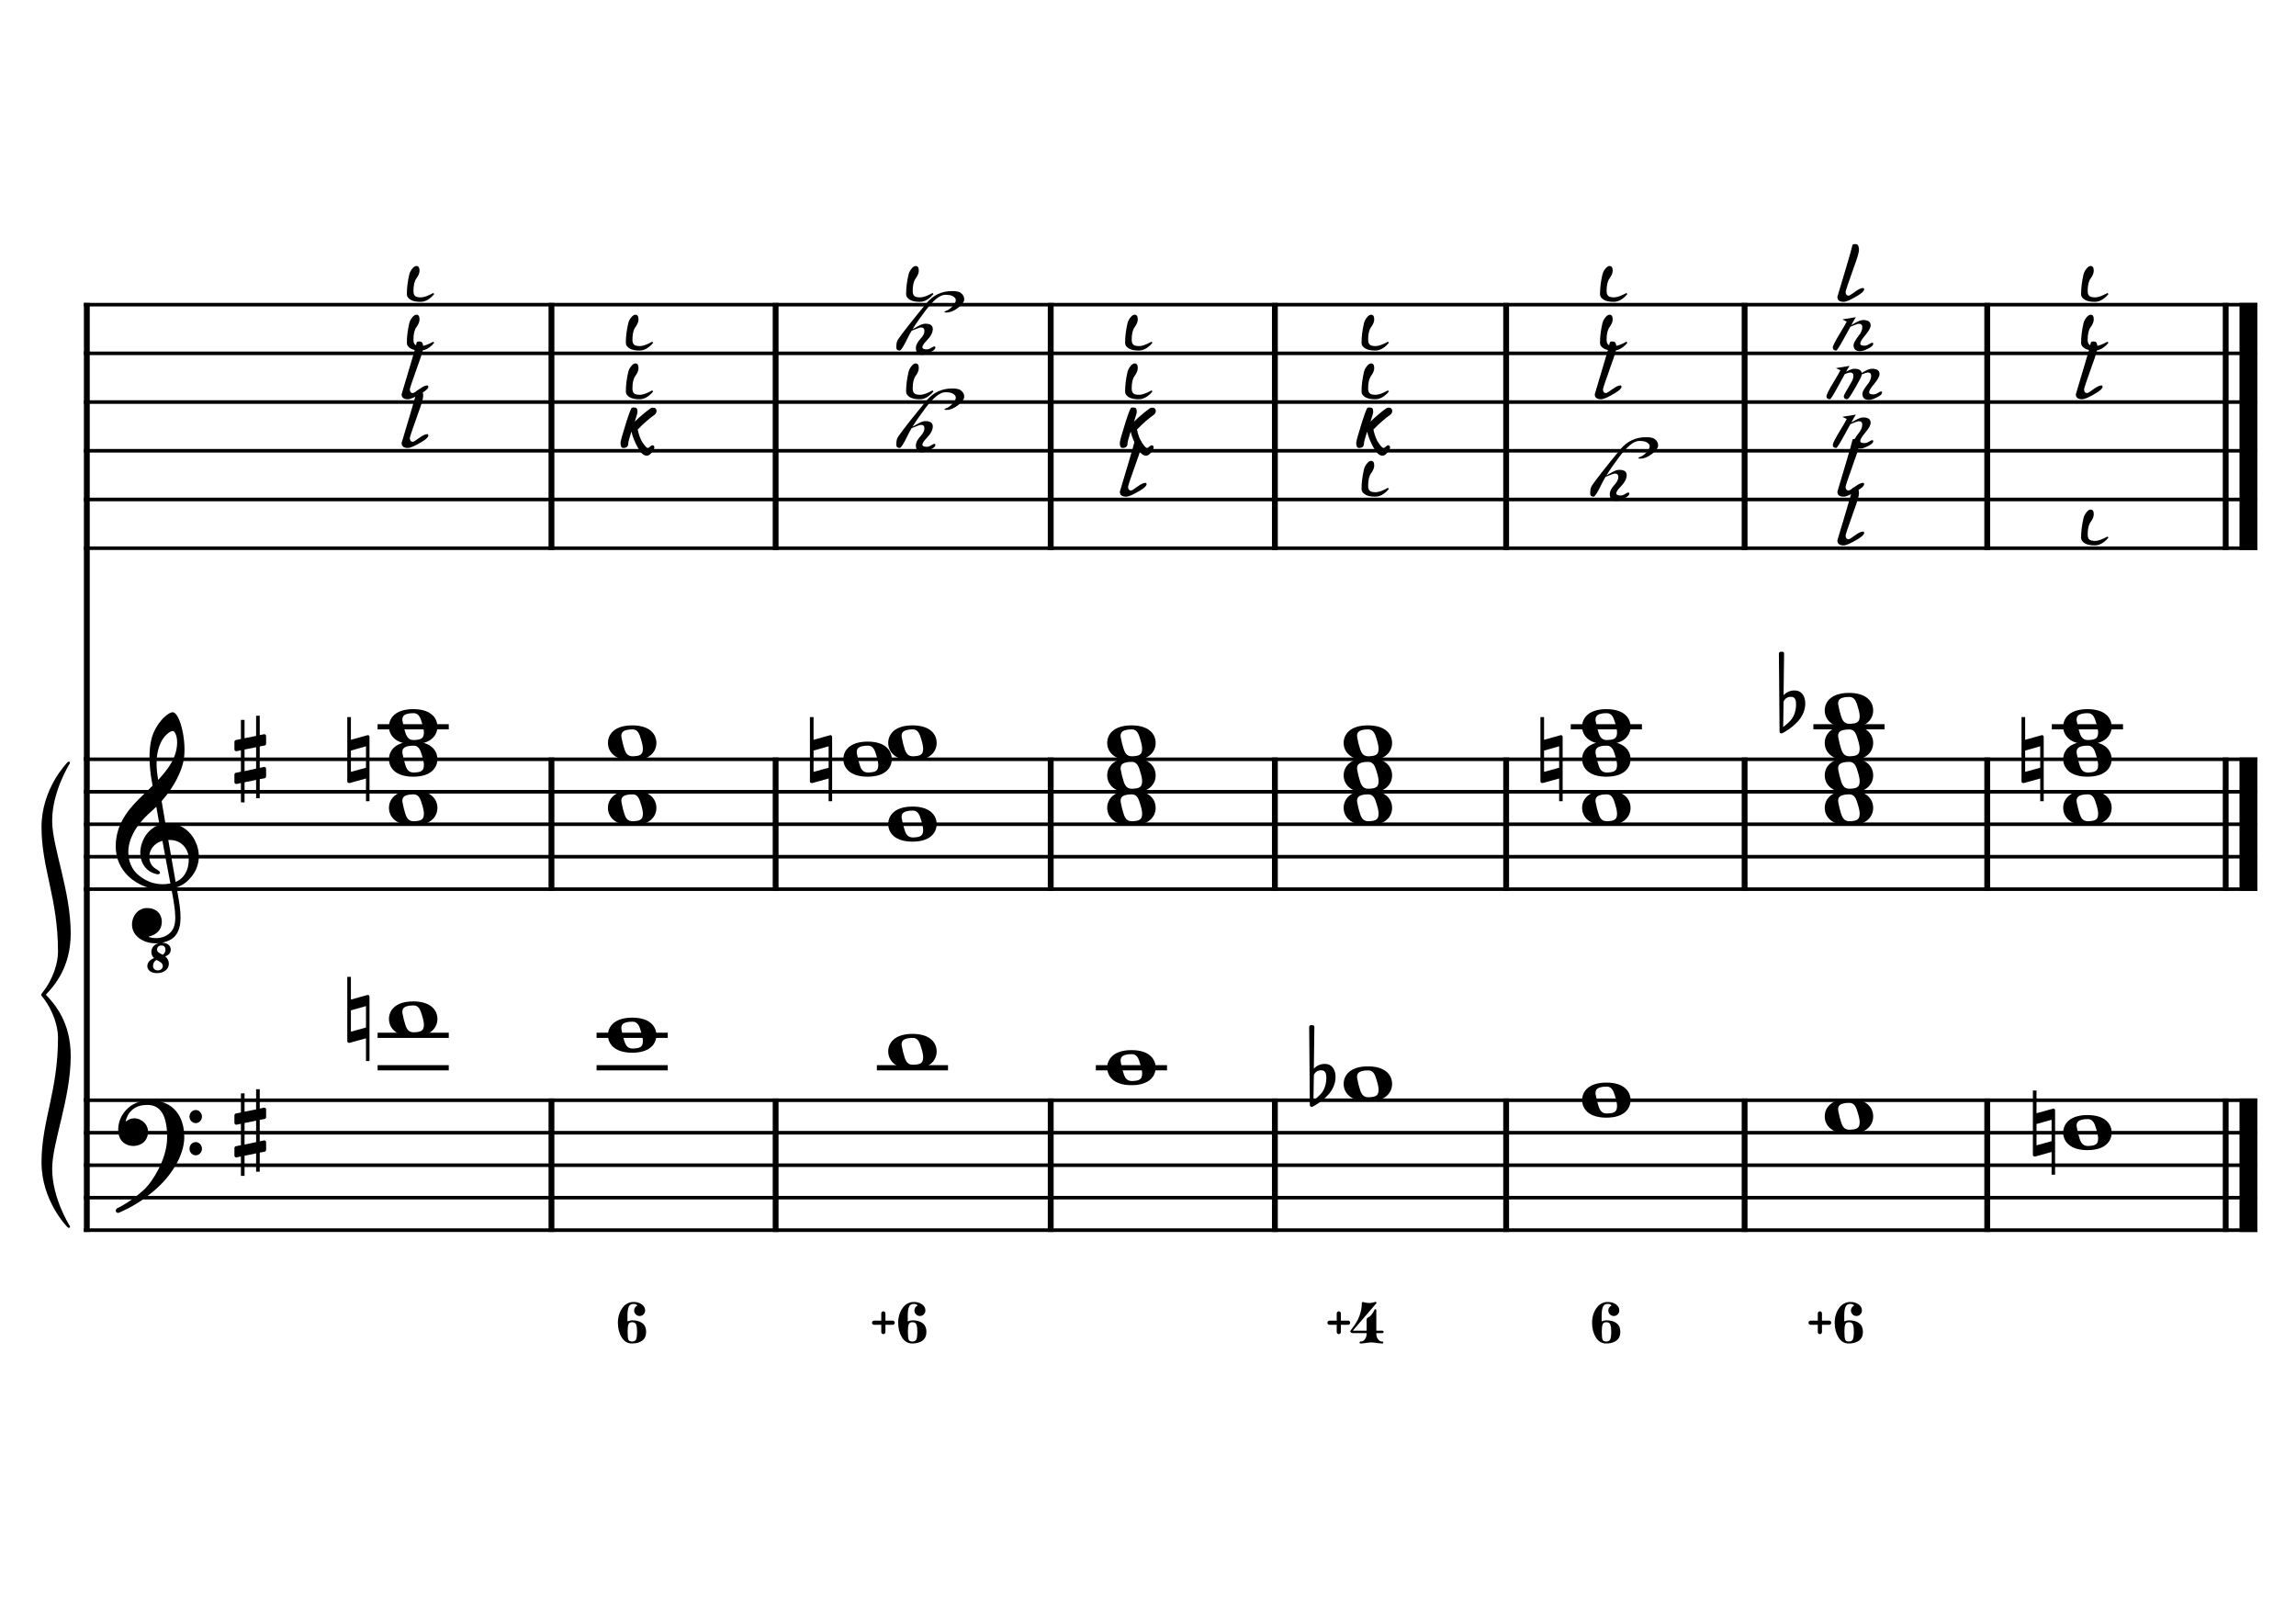 <?xml version="1.0" encoding="UTF-8" standalone="no"?>
<svg width="4209.44px" height="2976.38px" viewBox="0 0 4209.44 2976.38"
 xmlns="http://www.w3.org/2000/svg" xmlns:xlink="http://www.w3.org/1999/xlink" version="1.2" baseProfile="tiny">
<title>SolMajeur (29)</title>
<desc>Generated by MuseScore 3.6.2</desc>
<polyline class="StaffLines" fill="none" stroke="#000000" stroke-width="6.55" stroke-linejoin="bevel" points="153.819,558.425 4138.58,558.425"/>
<polyline class="StaffLines" fill="none" stroke="#000000" stroke-width="6.55" stroke-linejoin="bevel" points="153.819,647.717 4138.58,647.717"/>
<polyline class="StaffLines" fill="none" stroke="#000000" stroke-width="6.55" stroke-linejoin="bevel" points="153.819,737.008 4138.58,737.008"/>
<polyline class="StaffLines" fill="none" stroke="#000000" stroke-width="6.55" stroke-linejoin="bevel" points="153.819,826.299 4138.58,826.299"/>
<polyline class="StaffLines" fill="none" stroke="#000000" stroke-width="6.55" stroke-linejoin="bevel" points="153.819,915.591 4138.58,915.591"/>
<polyline class="StaffLines" fill="none" stroke="#000000" stroke-width="6.55" stroke-linejoin="bevel" points="153.819,1004.88 4138.58,1004.88"/>
<polyline class="StaffLines" fill="none" stroke="#000000" stroke-width="6.55" stroke-linejoin="bevel" points="153.819,1391.81 4138.58,1391.81"/>
<polyline class="StaffLines" fill="none" stroke="#000000" stroke-width="6.55" stroke-linejoin="bevel" points="153.819,1451.34 4138.58,1451.34"/>
<polyline class="StaffLines" fill="none" stroke="#000000" stroke-width="6.55" stroke-linejoin="bevel" points="153.819,1510.87 4138.58,1510.87"/>
<polyline class="StaffLines" fill="none" stroke="#000000" stroke-width="6.55" stroke-linejoin="bevel" points="153.819,1570.39 4138.58,1570.39"/>
<polyline class="StaffLines" fill="none" stroke="#000000" stroke-width="6.55" stroke-linejoin="bevel" points="153.819,1629.92 4138.58,1629.92"/>
<polyline class="StaffLines" fill="none" stroke="#000000" stroke-width="6.55" stroke-linejoin="bevel" points="153.819,2016.85 4138.58,2016.85"/>
<polyline class="StaffLines" fill="none" stroke="#000000" stroke-width="6.55" stroke-linejoin="bevel" points="153.819,2076.38 4138.58,2076.38"/>
<polyline class="StaffLines" fill="none" stroke="#000000" stroke-width="6.55" stroke-linejoin="bevel" points="153.819,2135.91 4138.58,2135.91"/>
<polyline class="StaffLines" fill="none" stroke="#000000" stroke-width="6.55" stroke-linejoin="bevel" points="153.819,2195.43 4138.58,2195.43"/>
<polyline class="StaffLines" fill="none" stroke="#000000" stroke-width="6.55" stroke-linejoin="bevel" points="153.819,2254.96 4138.58,2254.96"/>
<polyline class="BarLine" fill="none" stroke="#000000" stroke-width="10.71" stroke-linejoin="bevel" points="159.176,2013.58 159.176,2258.23"/>
<polyline class="BarLine" fill="none" stroke="#000000" stroke-width="10.71" stroke-linejoin="bevel" points="1011.02,2013.58 1011.02,2258.23"/>
<polyline class="BarLine" fill="none" stroke="#000000" stroke-width="10.71" stroke-linejoin="bevel" points="1422.02,2013.58 1422.02,2258.23"/>
<polyline class="BarLine" fill="none" stroke="#000000" stroke-width="10.71" stroke-linejoin="bevel" points="1926.36,2013.58 1926.36,2258.23"/>
<polyline class="BarLine" fill="none" stroke="#000000" stroke-width="10.71" stroke-linejoin="bevel" points="2337.36,2013.58 2337.36,2258.23"/>
<polyline class="BarLine" fill="none" stroke="#000000" stroke-width="10.71" stroke-linejoin="bevel" points="2761.34,2013.58 2761.34,2258.23"/>
<polyline class="BarLine" fill="none" stroke="#000000" stroke-width="10.71" stroke-linejoin="bevel" points="3198.53,2013.58 3198.53,2258.23"/>
<polyline class="BarLine" fill="none" stroke="#000000" stroke-width="10.71" stroke-linejoin="bevel" points="3643.35,2013.58 3643.35,2258.23"/>
<polyline class="BarLine" fill="none" stroke="#000000" stroke-width="10.71" stroke-linejoin="bevel" points="4080.54,2013.58 4080.54,2258.23"/>
<polyline class="BarLine" fill="none" stroke="#000000" stroke-width="32.74" stroke-linejoin="bevel" points="4122.21,2013.58 4122.21,2258.23"/>
<polyline class="BarLine" fill="none" stroke="#000000" stroke-width="10.71" stroke-linejoin="bevel" points="159.176,1388.54 159.176,2016.85"/>
<polyline class="BarLine" fill="none" stroke="#000000" stroke-width="10.71" stroke-linejoin="bevel" points="1011.02,1388.54 1011.02,1633.2"/>
<polyline class="BarLine" fill="none" stroke="#000000" stroke-width="10.71" stroke-linejoin="bevel" points="1422.02,1388.54 1422.02,1633.2"/>
<polyline class="BarLine" fill="none" stroke="#000000" stroke-width="10.71" stroke-linejoin="bevel" points="1926.36,1388.54 1926.36,1633.2"/>
<polyline class="BarLine" fill="none" stroke="#000000" stroke-width="10.71" stroke-linejoin="bevel" points="2337.36,1388.54 2337.36,1633.2"/>
<polyline class="BarLine" fill="none" stroke="#000000" stroke-width="10.71" stroke-linejoin="bevel" points="2761.34,1388.54 2761.34,1633.2"/>
<polyline class="BarLine" fill="none" stroke="#000000" stroke-width="10.71" stroke-linejoin="bevel" points="3198.53,1388.54 3198.53,1633.2"/>
<polyline class="BarLine" fill="none" stroke="#000000" stroke-width="10.71" stroke-linejoin="bevel" points="3643.35,1388.54 3643.35,1633.2"/>
<polyline class="BarLine" fill="none" stroke="#000000" stroke-width="10.71" stroke-linejoin="bevel" points="4080.54,1388.54 4080.54,1633.2"/>
<polyline class="BarLine" fill="none" stroke="#000000" stroke-width="32.74" stroke-linejoin="bevel" points="4122.21,1388.54 4122.21,1633.2"/>
<polyline class="BarLine" fill="none" stroke="#000000" stroke-width="10.71" stroke-linejoin="bevel" points="159.176,555.151 159.176,1391.81"/>
<polyline class="BarLine" fill="none" stroke="#000000" stroke-width="10.71" stroke-linejoin="bevel" points="1011.02,555.151 1011.02,1008.16"/>
<polyline class="BarLine" fill="none" stroke="#000000" stroke-width="10.71" stroke-linejoin="bevel" points="1422.02,555.151 1422.02,1008.16"/>
<polyline class="BarLine" fill="none" stroke="#000000" stroke-width="10.71" stroke-linejoin="bevel" points="1926.36,555.151 1926.36,1008.16"/>
<polyline class="BarLine" fill="none" stroke="#000000" stroke-width="10.71" stroke-linejoin="bevel" points="2337.36,555.151 2337.36,1008.16"/>
<polyline class="BarLine" fill="none" stroke="#000000" stroke-width="10.71" stroke-linejoin="bevel" points="2761.34,555.151 2761.34,1008.16"/>
<polyline class="BarLine" fill="none" stroke="#000000" stroke-width="10.71" stroke-linejoin="bevel" points="3198.53,555.151 3198.53,1008.16"/>
<polyline class="BarLine" fill="none" stroke="#000000" stroke-width="10.71" stroke-linejoin="bevel" points="3643.35,555.151 3643.35,1008.16"/>
<polyline class="BarLine" fill="none" stroke="#000000" stroke-width="10.71" stroke-linejoin="bevel" points="4080.54,555.151 4080.54,1008.16"/>
<polyline class="BarLine" fill="none" stroke="#000000" stroke-width="32.74" stroke-linejoin="bevel" points="4122.21,555.151 4122.21,1008.16"/>
<path class="Accidental" transform="matrix(2.381,0,0,2.381,636.699,1868.03)" d="M16.6,-18.3 C16.4,-18.5 16.1,-18.6 15.8,-18.6 C15.7,-18.6 15.5,-18.5 15.4,-18.5 L2.8,-15 L2.8,-32.5 L0,-32.5 L0,17 C0,17.8 0.6,18.3 1.4,18.3 L1.8,18.3 L14.4,14.8 L14.4,32.3 L17.1,32.3 L17.1,-17.2 C17.1,-17.6 16.9,-18.1 16.6,-18.3 M14.4,6.5 L2.8,9.7 L2.8,-6.7 L14.4,-10 L14.4,6.5 "/>
<path class="Accidental" transform="matrix(2.381,0,0,2.381,2400.22,1987.09)" d="M20.1,-7.9 C19.5,-11.8 17.1,-15.5 12,-15.5 C7,-15.5 4.1,-12.4 3.6,-11.8 L4,-43.9 C4,-44.7 3.4,-45.3 2.6,-45.3 L1.4,-45.3 C0.6,-45.3 0,-44.7 0,-43.9 L0.5,16.2 C0.5,17 1.1,17.6 1.9,17.6 C2.1,17.6 2.5,17.5 2.7,17.4 C3.1,17.2 9.6,14 15,7.9 C18.8,3.6 20.3,-1.3 20.3,-5.4 C20.3,-6.3 20.2,-7.1 20.1,-7.9 M13.2,-4 C13.2,-2.5 12.8,2.1 10.3,5.9 C8.6,8.5 5.2,11.2 3.3,12.7 L3.6,-6.8 C3.8,-7.7 5.3,-10.6 9.3,-10.6 C12.9,-10.6 13.2,-7.2 13.2,-5.1 L13.2,-4 "/>
<path class="Accidental" transform="matrix(2.381,0,0,2.381,3727.05,2076.38)" d="M16.6,-18.3 C16.4,-18.5 16.1,-18.6 15.8,-18.6 C15.7,-18.6 15.5,-18.5 15.4,-18.5 L2.8,-15 L2.8,-32.5 L0,-32.5 L0,17 C0,17.8 0.6,18.3 1.4,18.3 L1.8,18.3 L14.4,14.8 L14.4,32.3 L17.1,32.3 L17.1,-17.2 C17.1,-17.6 16.9,-18.1 16.6,-18.3 M14.4,6.5 L2.8,9.7 L2.8,-6.7 L14.4,-10 L14.4,6.5 "/>
<path class="Accidental" transform="matrix(2.381,0,0,2.381,636.699,1391.81)" d="M16.6,-18.3 C16.4,-18.5 16.1,-18.6 15.8,-18.6 C15.7,-18.6 15.5,-18.5 15.4,-18.5 L2.8,-15 L2.8,-32.5 L0,-32.5 L0,17 C0,17.8 0.6,18.3 1.4,18.3 L1.8,18.3 L14.4,14.8 L14.4,32.3 L17.1,32.3 L17.1,-17.2 C17.1,-17.6 16.9,-18.1 16.6,-18.3 M14.4,6.5 L2.8,9.7 L2.8,-6.7 L14.4,-10 L14.4,6.5 "/>
<path class="Accidental" transform="matrix(2.381,0,0,2.381,1484.89,1391.81)" d="M16.6,-18.3 C16.4,-18.5 16.1,-18.6 15.8,-18.6 C15.7,-18.6 15.5,-18.5 15.4,-18.5 L2.8,-15 L2.8,-32.5 L0,-32.5 L0,17 C0,17.8 0.6,18.3 1.4,18.3 L1.8,18.3 L14.4,14.8 L14.4,32.3 L17.1,32.3 L17.1,-17.2 C17.1,-17.6 16.9,-18.1 16.6,-18.3 M14.4,6.5 L2.8,9.7 L2.8,-6.7 L14.4,-10 L14.4,6.5 "/>
<path class="Accidental" transform="matrix(2.381,0,0,2.381,2824.21,1391.81)" d="M16.6,-18.3 C16.4,-18.5 16.1,-18.6 15.8,-18.6 C15.7,-18.6 15.5,-18.5 15.4,-18.5 L2.8,-15 L2.8,-32.5 L0,-32.5 L0,17 C0,17.8 0.6,18.3 1.4,18.3 L1.8,18.3 L14.4,14.8 L14.4,32.3 L17.1,32.3 L17.1,-17.2 C17.1,-17.6 16.9,-18.1 16.6,-18.3 M14.4,6.5 L2.8,9.7 L2.8,-6.7 L14.4,-10 L14.4,6.5 "/>
<path class="Accidental" transform="matrix(2.381,0,0,2.381,3261.4,1302.52)" d="M20.1,-7.9 C19.5,-11.8 17.1,-15.5 12,-15.5 C7,-15.5 4.1,-12.4 3.6,-11.8 L4,-43.9 C4,-44.7 3.4,-45.3 2.6,-45.3 L1.4,-45.3 C0.6,-45.3 0,-44.7 0,-43.9 L0.5,16.2 C0.5,17 1.1,17.6 1.9,17.6 C2.1,17.6 2.5,17.5 2.7,17.4 C3.1,17.2 9.6,14 15,7.9 C18.8,3.6 20.3,-1.3 20.3,-5.4 C20.3,-6.3 20.2,-7.1 20.1,-7.9 M13.2,-4 C13.2,-2.5 12.8,2.1 10.3,5.9 C8.6,8.5 5.2,11.2 3.3,12.7 L3.6,-6.8 C3.8,-7.7 5.3,-10.6 9.3,-10.6 C12.9,-10.6 13.2,-7.2 13.2,-5.1 L13.2,-4 "/>
<path class="Accidental" transform="matrix(2.381,0,0,2.381,3706.21,1391.81)" d="M16.6,-18.3 C16.4,-18.5 16.1,-18.6 15.8,-18.6 C15.7,-18.6 15.5,-18.5 15.4,-18.5 L2.8,-15 L2.8,-32.5 L0,-32.5 L0,17 C0,17.8 0.6,18.3 1.4,18.3 L1.8,18.3 L14.4,14.8 L14.4,32.3 L17.1,32.3 L17.1,-17.2 C17.1,-17.6 16.9,-18.1 16.6,-18.3 M14.4,6.5 L2.8,9.7 L2.8,-6.7 L14.4,-10 L14.4,6.5 "/>
<polyline class="LedgerLine" fill="none" stroke="#000000" stroke-width="9.52" stroke-linejoin="bevel" points="692.283,1957.32 822.76,1957.32"/>
<polyline class="LedgerLine" fill="none" stroke="#000000" stroke-width="9.52" stroke-linejoin="bevel" points="692.283,1897.8 822.76,1897.8"/>
<polyline class="LedgerLine" fill="none" stroke="#000000" stroke-width="9.52" stroke-linejoin="bevel" points="1093.77,1957.32 1224.24,1957.32"/>
<polyline class="LedgerLine" fill="none" stroke="#000000" stroke-width="9.52" stroke-linejoin="bevel" points="1093.77,1897.8 1224.24,1897.8"/>
<polyline class="LedgerLine" fill="none" stroke="#000000" stroke-width="9.52" stroke-linejoin="bevel" points="1607.62,1957.32 1738.09,1957.32"/>
<polyline class="LedgerLine" fill="none" stroke="#000000" stroke-width="9.52" stroke-linejoin="bevel" points="2009.1,1957.32 2139.58,1957.32"/>
<polyline class="LedgerLine" fill="none" stroke="#000000" stroke-width="9.52" stroke-linejoin="bevel" points="692.283,1332.28 822.76,1332.28"/>
<polyline class="LedgerLine" fill="none" stroke="#000000" stroke-width="9.52" stroke-linejoin="bevel" points="2879.79,1332.28 3010.27,1332.28"/>
<polyline class="LedgerLine" fill="none" stroke="#000000" stroke-width="9.52" stroke-linejoin="bevel" points="3324.61,1332.28 3455.08,1332.28"/>
<polyline class="LedgerLine" fill="none" stroke="#000000" stroke-width="9.52" stroke-linejoin="bevel" points="3761.8,1332.28 3892.28,1332.28"/>
<path class="Note" transform="matrix(2.381,0,0,2.381,713.117,1868.03)" d="M18.7,-13.6 C4.9,-13.6 0,-6.6 0,-0.1 C0,6.4 4.9,13.4 18.7,13.4 C32.5,13.4 37.3,6.4 37.3,-0.1 C37.3,-6.6 32.5,-13.6 18.7,-13.6 M10.4,-4.5 C10.3,-4.9 10.3,-5.3 10.3,-5.7 C10.3,-6.5 10.5,-7.3 10.9,-8 C11.6,-9 12.8,-9.7 14.3,-10 C15.6,-10.3 16.3,-10.5 18.9,-10.5 L19,-10.5 C23,-10.5 24.3,-6.8 25.4,-3 L25.7,-2 C26.5,0.6 26.9,2.8 26.9,4.5 C26.9,5.7 26.7,6.8 26.3,7.6 C25.7,8.7 24.7,9.4 23,9.8 C22.1,10 20.6,10.1 20.6,10.1 C20.1,10.1 19.7,10.2 19.3,10.2 C16.1,10.2 14.1,9 12.7,4.7 C11.5,1 11.3,-0.1 10.4,-4.5"/>
<path class="Note" transform="matrix(2.381,0,0,2.381,1114.6,1897.8)" d="M18.7,-13.6 C4.9,-13.6 0,-6.6 0,-0.1 C0,6.4 4.9,13.4 18.7,13.4 C32.5,13.4 37.3,6.4 37.3,-0.1 C37.3,-6.6 32.5,-13.6 18.7,-13.6 M10.4,-4.5 C10.3,-4.9 10.3,-5.3 10.3,-5.7 C10.3,-6.5 10.5,-7.3 10.9,-8 C11.6,-9 12.8,-9.7 14.3,-10 C15.6,-10.3 16.3,-10.5 18.9,-10.5 L19,-10.5 C23,-10.5 24.3,-6.8 25.4,-3 L25.7,-2 C26.5,0.6 26.9,2.8 26.9,4.5 C26.9,5.7 26.7,6.8 26.3,7.6 C25.7,8.7 24.7,9.4 23,9.8 C22.1,10 20.6,10.1 20.6,10.1 C20.1,10.1 19.7,10.2 19.3,10.2 C16.1,10.2 14.1,9 12.7,4.7 C11.5,1 11.3,-0.1 10.4,-4.5"/>
<path class="Note" transform="matrix(2.381,0,0,2.381,1628.45,1927.56)" d="M18.7,-13.6 C4.9,-13.6 0,-6.6 0,-0.1 C0,6.4 4.9,13.4 18.7,13.4 C32.5,13.4 37.3,6.4 37.3,-0.1 C37.3,-6.6 32.5,-13.6 18.7,-13.6 M10.4,-4.5 C10.3,-4.9 10.3,-5.3 10.3,-5.7 C10.3,-6.5 10.5,-7.3 10.9,-8 C11.6,-9 12.8,-9.7 14.3,-10 C15.6,-10.3 16.3,-10.5 18.9,-10.5 L19,-10.5 C23,-10.5 24.3,-6.8 25.4,-3 L25.7,-2 C26.5,0.6 26.9,2.8 26.9,4.5 C26.9,5.7 26.7,6.8 26.3,7.6 C25.7,8.7 24.7,9.4 23,9.8 C22.1,10 20.6,10.1 20.6,10.1 C20.1,10.1 19.7,10.2 19.3,10.2 C16.1,10.2 14.1,9 12.7,4.7 C11.5,1 11.3,-0.1 10.4,-4.5"/>
<path class="Note" transform="matrix(2.381,0,0,2.381,2029.94,1957.32)" d="M18.7,-13.6 C4.9,-13.6 0,-6.6 0,-0.1 C0,6.4 4.9,13.4 18.7,13.4 C32.5,13.4 37.3,6.4 37.3,-0.1 C37.3,-6.6 32.5,-13.6 18.7,-13.6 M10.4,-4.5 C10.3,-4.9 10.3,-5.3 10.3,-5.7 C10.3,-6.5 10.5,-7.3 10.9,-8 C11.6,-9 12.8,-9.7 14.3,-10 C15.6,-10.3 16.3,-10.5 18.9,-10.5 L19,-10.5 C23,-10.5 24.3,-6.8 25.4,-3 L25.7,-2 C26.5,0.6 26.9,2.8 26.9,4.5 C26.9,5.7 26.7,6.8 26.3,7.6 C25.7,8.7 24.7,9.4 23,9.8 C22.1,10 20.6,10.1 20.6,10.1 C20.1,10.1 19.7,10.2 19.3,10.2 C16.1,10.2 14.1,9 12.7,4.7 C11.5,1 11.3,-0.1 10.4,-4.5"/>
<path class="Note" transform="matrix(2.381,0,0,2.381,2463.43,1987.09)" d="M18.7,-13.6 C4.9,-13.6 0,-6.6 0,-0.1 C0,6.4 4.9,13.4 18.7,13.4 C32.5,13.4 37.3,6.4 37.3,-0.1 C37.3,-6.6 32.5,-13.6 18.7,-13.6 M10.4,-4.5 C10.3,-4.9 10.3,-5.3 10.3,-5.7 C10.3,-6.5 10.5,-7.3 10.9,-8 C11.6,-9 12.8,-9.7 14.3,-10 C15.6,-10.3 16.3,-10.5 18.9,-10.5 L19,-10.5 C23,-10.5 24.3,-6.8 25.4,-3 L25.7,-2 C26.5,0.6 26.9,2.8 26.9,4.5 C26.9,5.7 26.7,6.8 26.3,7.6 C25.7,8.7 24.7,9.4 23,9.8 C22.1,10 20.6,10.1 20.6,10.1 C20.1,10.1 19.7,10.2 19.3,10.2 C16.1,10.2 14.1,9 12.7,4.7 C11.5,1 11.3,-0.1 10.4,-4.5"/>
<path class="Note" transform="matrix(2.381,0,0,2.381,2900.62,2016.85)" d="M18.7,-13.6 C4.9,-13.6 0,-6.6 0,-0.1 C0,6.4 4.9,13.4 18.7,13.4 C32.5,13.4 37.3,6.4 37.3,-0.1 C37.3,-6.6 32.5,-13.6 18.7,-13.6 M10.4,-4.5 C10.3,-4.9 10.3,-5.3 10.3,-5.7 C10.3,-6.5 10.5,-7.3 10.9,-8 C11.6,-9 12.8,-9.7 14.3,-10 C15.6,-10.3 16.3,-10.5 18.9,-10.5 L19,-10.5 C23,-10.5 24.3,-6.8 25.4,-3 L25.7,-2 C26.5,0.6 26.9,2.8 26.9,4.5 C26.9,5.7 26.7,6.8 26.3,7.6 C25.7,8.7 24.7,9.4 23,9.8 C22.1,10 20.6,10.1 20.6,10.1 C20.1,10.1 19.7,10.2 19.3,10.2 C16.1,10.2 14.1,9 12.7,4.7 C11.5,1 11.3,-0.1 10.4,-4.5"/>
<path class="Note" transform="matrix(2.381,0,0,2.381,3345.44,2046.61)" d="M18.7,-13.6 C4.9,-13.6 0,-6.6 0,-0.1 C0,6.4 4.9,13.4 18.7,13.4 C32.5,13.4 37.3,6.4 37.3,-0.1 C37.3,-6.6 32.5,-13.6 18.7,-13.6 M10.4,-4.5 C10.3,-4.9 10.3,-5.3 10.3,-5.7 C10.3,-6.5 10.5,-7.3 10.9,-8 C11.6,-9 12.8,-9.7 14.3,-10 C15.6,-10.3 16.3,-10.5 18.9,-10.5 L19,-10.5 C23,-10.5 24.3,-6.8 25.4,-3 L25.7,-2 C26.5,0.6 26.9,2.8 26.9,4.5 C26.9,5.7 26.7,6.8 26.3,7.6 C25.7,8.7 24.7,9.4 23,9.8 C22.1,10 20.6,10.1 20.6,10.1 C20.1,10.1 19.7,10.2 19.3,10.2 C16.1,10.2 14.1,9 12.7,4.7 C11.5,1 11.3,-0.1 10.4,-4.5"/>
<path class="Note" transform="matrix(2.381,0,0,2.381,3782.63,2076.38)" d="M18.7,-13.6 C4.9,-13.6 0,-6.6 0,-0.1 C0,6.4 4.9,13.4 18.7,13.4 C32.5,13.4 37.3,6.4 37.3,-0.1 C37.3,-6.6 32.5,-13.6 18.7,-13.6 M10.4,-4.5 C10.3,-4.9 10.3,-5.3 10.3,-5.7 C10.3,-6.5 10.5,-7.3 10.9,-8 C11.6,-9 12.8,-9.7 14.3,-10 C15.6,-10.3 16.3,-10.5 18.9,-10.5 L19,-10.5 C23,-10.5 24.3,-6.8 25.4,-3 L25.7,-2 C26.5,0.6 26.9,2.8 26.9,4.5 C26.9,5.7 26.7,6.8 26.3,7.6 C25.7,8.7 24.7,9.4 23,9.8 C22.1,10 20.6,10.1 20.6,10.1 C20.1,10.1 19.7,10.2 19.3,10.2 C16.1,10.2 14.1,9 12.7,4.7 C11.5,1 11.3,-0.1 10.4,-4.5"/>
<path class="Note" transform="matrix(2.381,0,0,2.381,713.117,1481.1)" d="M18.7,-13.6 C4.9,-13.6 0,-6.6 0,-0.1 C0,6.4 4.9,13.4 18.7,13.4 C32.5,13.4 37.3,6.4 37.3,-0.1 C37.3,-6.6 32.5,-13.6 18.7,-13.6 M10.4,-4.5 C10.3,-4.9 10.3,-5.3 10.3,-5.7 C10.3,-6.5 10.5,-7.3 10.9,-8 C11.6,-9 12.8,-9.7 14.3,-10 C15.6,-10.3 16.3,-10.5 18.9,-10.5 L19,-10.5 C23,-10.5 24.3,-6.8 25.4,-3 L25.7,-2 C26.5,0.6 26.9,2.8 26.9,4.5 C26.9,5.7 26.7,6.8 26.3,7.6 C25.7,8.7 24.7,9.4 23,9.8 C22.1,10 20.6,10.1 20.6,10.1 C20.1,10.1 19.7,10.2 19.3,10.2 C16.1,10.2 14.1,9 12.7,4.7 C11.5,1 11.3,-0.1 10.4,-4.5"/>
<path class="Note" transform="matrix(2.381,0,0,2.381,713.117,1391.81)" d="M18.7,-13.6 C4.9,-13.6 0,-6.6 0,-0.1 C0,6.4 4.9,13.4 18.7,13.4 C32.5,13.4 37.3,6.4 37.3,-0.1 C37.3,-6.6 32.5,-13.6 18.7,-13.6 M10.4,-4.5 C10.3,-4.9 10.3,-5.3 10.3,-5.7 C10.3,-6.5 10.5,-7.3 10.9,-8 C11.6,-9 12.8,-9.7 14.3,-10 C15.6,-10.3 16.3,-10.5 18.9,-10.5 L19,-10.5 C23,-10.5 24.3,-6.8 25.4,-3 L25.7,-2 C26.5,0.6 26.9,2.8 26.9,4.5 C26.9,5.7 26.7,6.8 26.3,7.6 C25.7,8.7 24.7,9.4 23,9.8 C22.1,10 20.6,10.1 20.6,10.1 C20.1,10.1 19.7,10.2 19.3,10.2 C16.1,10.2 14.1,9 12.7,4.7 C11.5,1 11.3,-0.1 10.4,-4.5"/>
<path class="Note" transform="matrix(2.381,0,0,2.381,713.117,1332.28)" d="M18.7,-13.6 C4.9,-13.6 0,-6.6 0,-0.1 C0,6.4 4.9,13.4 18.7,13.4 C32.5,13.4 37.3,6.4 37.3,-0.1 C37.3,-6.6 32.5,-13.6 18.7,-13.6 M10.4,-4.5 C10.3,-4.9 10.3,-5.3 10.3,-5.7 C10.3,-6.5 10.5,-7.3 10.9,-8 C11.6,-9 12.8,-9.7 14.3,-10 C15.6,-10.3 16.3,-10.5 18.9,-10.5 L19,-10.5 C23,-10.5 24.3,-6.8 25.4,-3 L25.7,-2 C26.5,0.6 26.9,2.8 26.9,4.5 C26.9,5.7 26.7,6.8 26.3,7.6 C25.7,8.7 24.7,9.4 23,9.8 C22.1,10 20.6,10.1 20.6,10.1 C20.1,10.1 19.7,10.2 19.3,10.2 C16.1,10.2 14.1,9 12.7,4.7 C11.5,1 11.3,-0.1 10.4,-4.5"/>
<path class="Note" transform="matrix(2.381,0,0,2.381,1114.6,1481.1)" d="M18.7,-13.6 C4.9,-13.6 0,-6.6 0,-0.1 C0,6.4 4.9,13.4 18.7,13.4 C32.5,13.4 37.3,6.4 37.3,-0.1 C37.3,-6.6 32.5,-13.6 18.7,-13.6 M10.4,-4.5 C10.3,-4.9 10.3,-5.3 10.3,-5.7 C10.3,-6.5 10.5,-7.3 10.9,-8 C11.6,-9 12.8,-9.7 14.3,-10 C15.6,-10.3 16.3,-10.5 18.9,-10.5 L19,-10.5 C23,-10.5 24.3,-6.8 25.4,-3 L25.7,-2 C26.5,0.6 26.9,2.8 26.9,4.5 C26.9,5.7 26.7,6.8 26.3,7.6 C25.7,8.7 24.7,9.4 23,9.8 C22.1,10 20.6,10.1 20.6,10.1 C20.1,10.1 19.7,10.2 19.3,10.2 C16.1,10.2 14.1,9 12.7,4.7 C11.5,1 11.3,-0.1 10.4,-4.5"/>
<path class="Note" transform="matrix(2.381,0,0,2.381,1114.6,1362.05)" d="M18.7,-13.6 C4.9,-13.6 0,-6.6 0,-0.1 C0,6.4 4.9,13.4 18.7,13.4 C32.5,13.4 37.3,6.4 37.3,-0.1 C37.3,-6.6 32.5,-13.6 18.7,-13.6 M10.4,-4.5 C10.3,-4.9 10.3,-5.3 10.3,-5.7 C10.3,-6.5 10.5,-7.3 10.9,-8 C11.6,-9 12.8,-9.7 14.3,-10 C15.6,-10.3 16.3,-10.5 18.9,-10.5 L19,-10.5 C23,-10.5 24.3,-6.8 25.4,-3 L25.7,-2 C26.5,0.6 26.9,2.8 26.9,4.5 C26.9,5.7 26.7,6.8 26.3,7.6 C25.7,8.7 24.7,9.4 23,9.8 C22.1,10 20.6,10.1 20.6,10.1 C20.1,10.1 19.7,10.2 19.3,10.2 C16.1,10.2 14.1,9 12.7,4.7 C11.5,1 11.3,-0.1 10.4,-4.5"/>
<path class="Note" transform="matrix(2.381,0,0,2.381,1628.45,1510.87)" d="M18.7,-13.6 C4.9,-13.6 0,-6.6 0,-0.1 C0,6.4 4.9,13.4 18.7,13.4 C32.5,13.4 37.3,6.4 37.3,-0.1 C37.3,-6.6 32.5,-13.6 18.7,-13.6 M10.4,-4.5 C10.3,-4.9 10.3,-5.3 10.3,-5.7 C10.3,-6.5 10.5,-7.3 10.9,-8 C11.6,-9 12.8,-9.7 14.3,-10 C15.6,-10.3 16.3,-10.5 18.9,-10.5 L19,-10.5 C23,-10.5 24.3,-6.8 25.4,-3 L25.7,-2 C26.5,0.6 26.9,2.8 26.9,4.5 C26.9,5.7 26.7,6.8 26.3,7.6 C25.7,8.7 24.7,9.4 23,9.8 C22.1,10 20.6,10.1 20.6,10.1 C20.1,10.1 19.7,10.2 19.3,10.2 C16.1,10.2 14.1,9 12.7,4.7 C11.5,1 11.3,-0.1 10.4,-4.5"/>
<path class="Note" transform="matrix(2.381,0,0,2.381,1546.19,1391.81)" d="M18.7,-13.6 C4.9,-13.6 0,-6.6 0,-0.1 C0,6.4 4.9,13.4 18.7,13.4 C32.5,13.4 37.3,6.4 37.3,-0.1 C37.3,-6.6 32.5,-13.6 18.7,-13.6 M10.4,-4.5 C10.3,-4.9 10.3,-5.3 10.3,-5.7 C10.3,-6.5 10.5,-7.3 10.9,-8 C11.6,-9 12.8,-9.7 14.3,-10 C15.6,-10.3 16.3,-10.5 18.9,-10.5 L19,-10.5 C23,-10.5 24.3,-6.8 25.4,-3 L25.7,-2 C26.5,0.6 26.9,2.8 26.9,4.5 C26.9,5.7 26.7,6.8 26.3,7.6 C25.7,8.7 24.7,9.4 23,9.8 C22.1,10 20.6,10.1 20.6,10.1 C20.1,10.1 19.7,10.2 19.3,10.2 C16.1,10.2 14.1,9 12.7,4.7 C11.5,1 11.3,-0.1 10.4,-4.5"/>
<path class="Note" transform="matrix(2.381,0,0,2.381,1628.45,1362.05)" d="M18.7,-13.6 C4.9,-13.6 0,-6.6 0,-0.1 C0,6.4 4.9,13.4 18.7,13.4 C32.5,13.4 37.3,6.4 37.3,-0.1 C37.3,-6.6 32.5,-13.6 18.7,-13.6 M10.4,-4.5 C10.3,-4.9 10.3,-5.3 10.3,-5.7 C10.3,-6.5 10.5,-7.3 10.9,-8 C11.6,-9 12.8,-9.7 14.3,-10 C15.6,-10.3 16.3,-10.5 18.9,-10.5 L19,-10.5 C23,-10.5 24.3,-6.8 25.4,-3 L25.7,-2 C26.5,0.6 26.9,2.8 26.9,4.5 C26.9,5.7 26.7,6.8 26.3,7.6 C25.7,8.7 24.7,9.4 23,9.8 C22.1,10 20.6,10.1 20.6,10.1 C20.1,10.1 19.7,10.2 19.3,10.2 C16.1,10.2 14.1,9 12.7,4.7 C11.5,1 11.3,-0.1 10.4,-4.5"/>
<path class="Note" transform="matrix(2.381,0,0,2.381,2029.94,1481.1)" d="M18.7,-13.6 C4.9,-13.6 0,-6.6 0,-0.1 C0,6.4 4.9,13.4 18.7,13.4 C32.5,13.4 37.3,6.4 37.3,-0.1 C37.3,-6.6 32.5,-13.6 18.7,-13.6 M10.4,-4.5 C10.3,-4.9 10.3,-5.3 10.3,-5.7 C10.3,-6.5 10.5,-7.3 10.9,-8 C11.6,-9 12.8,-9.7 14.3,-10 C15.6,-10.3 16.3,-10.5 18.9,-10.5 L19,-10.5 C23,-10.5 24.3,-6.8 25.4,-3 L25.7,-2 C26.5,0.6 26.9,2.8 26.9,4.5 C26.9,5.7 26.7,6.8 26.3,7.6 C25.7,8.7 24.7,9.4 23,9.8 C22.1,10 20.6,10.1 20.6,10.1 C20.1,10.1 19.7,10.2 19.3,10.2 C16.1,10.2 14.1,9 12.7,4.7 C11.5,1 11.3,-0.1 10.4,-4.5"/>
<path class="Note" transform="matrix(2.381,0,0,2.381,2029.94,1421.57)" d="M18.7,-13.6 C4.9,-13.6 0,-6.6 0,-0.1 C0,6.4 4.9,13.4 18.7,13.4 C32.5,13.4 37.3,6.4 37.3,-0.1 C37.3,-6.6 32.5,-13.6 18.7,-13.6 M10.4,-4.5 C10.3,-4.9 10.3,-5.3 10.3,-5.7 C10.3,-6.5 10.5,-7.3 10.9,-8 C11.6,-9 12.8,-9.7 14.3,-10 C15.6,-10.3 16.3,-10.5 18.9,-10.5 L19,-10.5 C23,-10.5 24.3,-6.8 25.4,-3 L25.7,-2 C26.5,0.6 26.9,2.8 26.9,4.5 C26.9,5.7 26.7,6.8 26.3,7.6 C25.7,8.7 24.7,9.4 23,9.8 C22.1,10 20.6,10.1 20.6,10.1 C20.1,10.1 19.7,10.2 19.3,10.2 C16.1,10.2 14.1,9 12.7,4.7 C11.5,1 11.3,-0.1 10.4,-4.5"/>
<path class="Note" transform="matrix(2.381,0,0,2.381,2029.94,1362.05)" d="M18.7,-13.6 C4.9,-13.6 0,-6.6 0,-0.1 C0,6.4 4.9,13.4 18.7,13.4 C32.5,13.4 37.3,6.4 37.3,-0.1 C37.3,-6.6 32.5,-13.6 18.7,-13.6 M10.4,-4.5 C10.3,-4.9 10.3,-5.3 10.3,-5.7 C10.3,-6.5 10.5,-7.3 10.9,-8 C11.6,-9 12.8,-9.7 14.3,-10 C15.6,-10.3 16.3,-10.5 18.9,-10.5 L19,-10.5 C23,-10.5 24.3,-6.8 25.4,-3 L25.7,-2 C26.5,0.6 26.9,2.8 26.9,4.5 C26.9,5.7 26.7,6.8 26.3,7.6 C25.7,8.7 24.7,9.4 23,9.8 C22.1,10 20.6,10.1 20.6,10.1 C20.1,10.1 19.7,10.2 19.3,10.2 C16.1,10.2 14.1,9 12.7,4.7 C11.5,1 11.3,-0.1 10.4,-4.5"/>
<path class="Note" transform="matrix(2.381,0,0,2.381,2463.43,1481.1)" d="M18.7,-13.6 C4.9,-13.6 0,-6.6 0,-0.1 C0,6.4 4.9,13.4 18.7,13.4 C32.5,13.4 37.3,6.4 37.3,-0.1 C37.3,-6.6 32.5,-13.6 18.7,-13.6 M10.4,-4.5 C10.3,-4.9 10.3,-5.3 10.3,-5.7 C10.3,-6.5 10.5,-7.3 10.9,-8 C11.6,-9 12.8,-9.7 14.3,-10 C15.6,-10.3 16.3,-10.5 18.9,-10.5 L19,-10.5 C23,-10.5 24.3,-6.8 25.4,-3 L25.7,-2 C26.5,0.6 26.9,2.8 26.9,4.5 C26.9,5.7 26.7,6.8 26.3,7.6 C25.7,8.7 24.7,9.4 23,9.8 C22.1,10 20.6,10.1 20.6,10.1 C20.1,10.1 19.7,10.2 19.3,10.2 C16.1,10.2 14.1,9 12.7,4.7 C11.5,1 11.3,-0.1 10.4,-4.5"/>
<path class="Note" transform="matrix(2.381,0,0,2.381,2463.43,1421.57)" d="M18.7,-13.6 C4.9,-13.6 0,-6.6 0,-0.1 C0,6.4 4.9,13.4 18.7,13.4 C32.5,13.4 37.3,6.4 37.3,-0.1 C37.3,-6.6 32.5,-13.6 18.7,-13.6 M10.4,-4.5 C10.3,-4.9 10.3,-5.3 10.3,-5.7 C10.3,-6.5 10.5,-7.3 10.9,-8 C11.6,-9 12.8,-9.7 14.3,-10 C15.6,-10.3 16.3,-10.5 18.9,-10.5 L19,-10.5 C23,-10.5 24.3,-6.8 25.4,-3 L25.7,-2 C26.5,0.6 26.9,2.8 26.9,4.5 C26.9,5.7 26.7,6.8 26.3,7.6 C25.7,8.7 24.7,9.4 23,9.8 C22.1,10 20.6,10.1 20.6,10.1 C20.1,10.1 19.7,10.2 19.3,10.2 C16.1,10.2 14.1,9 12.7,4.7 C11.5,1 11.3,-0.1 10.4,-4.5"/>
<path class="Note" transform="matrix(2.381,0,0,2.381,2463.43,1362.05)" d="M18.7,-13.6 C4.9,-13.6 0,-6.6 0,-0.1 C0,6.4 4.9,13.4 18.7,13.4 C32.5,13.4 37.3,6.4 37.3,-0.1 C37.3,-6.6 32.5,-13.6 18.7,-13.6 M10.4,-4.5 C10.3,-4.9 10.3,-5.3 10.3,-5.7 C10.3,-6.5 10.5,-7.3 10.9,-8 C11.6,-9 12.8,-9.7 14.3,-10 C15.6,-10.3 16.3,-10.5 18.9,-10.5 L19,-10.5 C23,-10.5 24.3,-6.8 25.4,-3 L25.7,-2 C26.5,0.6 26.9,2.8 26.9,4.5 C26.9,5.7 26.7,6.8 26.3,7.6 C25.7,8.7 24.7,9.4 23,9.8 C22.1,10 20.6,10.1 20.6,10.1 C20.1,10.1 19.7,10.2 19.3,10.2 C16.1,10.2 14.1,9 12.7,4.7 C11.5,1 11.3,-0.1 10.4,-4.5"/>
<path class="Note" transform="matrix(2.381,0,0,2.381,2900.62,1481.1)" d="M18.7,-13.6 C4.9,-13.6 0,-6.6 0,-0.1 C0,6.4 4.9,13.4 18.7,13.4 C32.5,13.4 37.3,6.4 37.3,-0.1 C37.3,-6.6 32.5,-13.6 18.7,-13.6 M10.4,-4.5 C10.3,-4.9 10.3,-5.3 10.3,-5.7 C10.3,-6.5 10.5,-7.3 10.9,-8 C11.6,-9 12.8,-9.7 14.3,-10 C15.6,-10.3 16.3,-10.5 18.9,-10.5 L19,-10.5 C23,-10.5 24.3,-6.8 25.4,-3 L25.7,-2 C26.5,0.6 26.9,2.8 26.9,4.5 C26.9,5.7 26.7,6.8 26.3,7.6 C25.7,8.7 24.7,9.4 23,9.8 C22.1,10 20.6,10.1 20.6,10.1 C20.1,10.1 19.7,10.2 19.3,10.2 C16.1,10.2 14.1,9 12.7,4.7 C11.5,1 11.3,-0.1 10.4,-4.5"/>
<path class="Note" transform="matrix(2.381,0,0,2.381,2900.62,1391.81)" d="M18.7,-13.6 C4.9,-13.6 0,-6.6 0,-0.1 C0,6.4 4.9,13.4 18.7,13.4 C32.5,13.4 37.3,6.4 37.3,-0.1 C37.3,-6.6 32.5,-13.6 18.7,-13.6 M10.4,-4.5 C10.3,-4.9 10.3,-5.3 10.3,-5.7 C10.3,-6.5 10.5,-7.3 10.9,-8 C11.6,-9 12.8,-9.7 14.3,-10 C15.6,-10.3 16.3,-10.5 18.9,-10.5 L19,-10.5 C23,-10.5 24.3,-6.8 25.4,-3 L25.7,-2 C26.5,0.6 26.9,2.8 26.9,4.5 C26.9,5.7 26.7,6.8 26.3,7.6 C25.7,8.7 24.7,9.4 23,9.8 C22.1,10 20.6,10.1 20.6,10.1 C20.1,10.1 19.7,10.2 19.3,10.2 C16.1,10.2 14.1,9 12.7,4.7 C11.5,1 11.3,-0.1 10.4,-4.5"/>
<path class="Note" transform="matrix(2.381,0,0,2.381,2900.62,1332.28)" d="M18.7,-13.6 C4.9,-13.6 0,-6.6 0,-0.1 C0,6.4 4.9,13.4 18.7,13.4 C32.5,13.4 37.3,6.4 37.3,-0.1 C37.3,-6.6 32.5,-13.6 18.7,-13.6 M10.4,-4.5 C10.3,-4.9 10.3,-5.3 10.3,-5.7 C10.3,-6.5 10.5,-7.3 10.9,-8 C11.6,-9 12.8,-9.7 14.3,-10 C15.6,-10.3 16.3,-10.5 18.9,-10.5 L19,-10.5 C23,-10.5 24.3,-6.8 25.4,-3 L25.7,-2 C26.5,0.6 26.9,2.8 26.9,4.5 C26.9,5.7 26.7,6.8 26.3,7.6 C25.7,8.7 24.7,9.4 23,9.8 C22.1,10 20.6,10.1 20.6,10.1 C20.1,10.1 19.7,10.2 19.3,10.2 C16.1,10.2 14.1,9 12.7,4.7 C11.5,1 11.3,-0.1 10.4,-4.5"/>
<path class="Note" transform="matrix(2.381,0,0,2.381,3345.44,1481.1)" d="M18.7,-13.6 C4.9,-13.6 0,-6.6 0,-0.1 C0,6.4 4.9,13.4 18.7,13.4 C32.5,13.4 37.3,6.4 37.3,-0.1 C37.3,-6.6 32.5,-13.6 18.7,-13.6 M10.4,-4.5 C10.3,-4.9 10.3,-5.3 10.3,-5.7 C10.3,-6.5 10.5,-7.3 10.9,-8 C11.6,-9 12.8,-9.7 14.3,-10 C15.6,-10.3 16.3,-10.5 18.9,-10.5 L19,-10.5 C23,-10.5 24.3,-6.8 25.4,-3 L25.7,-2 C26.5,0.6 26.9,2.8 26.9,4.5 C26.9,5.7 26.7,6.8 26.3,7.6 C25.7,8.7 24.7,9.4 23,9.8 C22.1,10 20.6,10.1 20.6,10.1 C20.1,10.1 19.7,10.2 19.3,10.2 C16.1,10.2 14.1,9 12.7,4.7 C11.5,1 11.3,-0.1 10.4,-4.5"/>
<path class="Note" transform="matrix(2.381,0,0,2.381,3345.44,1421.57)" d="M18.7,-13.6 C4.9,-13.6 0,-6.6 0,-0.1 C0,6.4 4.9,13.4 18.7,13.4 C32.5,13.4 37.3,6.4 37.3,-0.1 C37.3,-6.6 32.5,-13.6 18.7,-13.6 M10.4,-4.5 C10.3,-4.9 10.3,-5.3 10.3,-5.7 C10.3,-6.5 10.5,-7.3 10.9,-8 C11.6,-9 12.8,-9.7 14.3,-10 C15.6,-10.3 16.3,-10.5 18.9,-10.5 L19,-10.5 C23,-10.5 24.3,-6.8 25.4,-3 L25.7,-2 C26.5,0.6 26.9,2.8 26.9,4.5 C26.9,5.7 26.7,6.8 26.3,7.6 C25.7,8.7 24.7,9.4 23,9.8 C22.1,10 20.6,10.1 20.6,10.1 C20.1,10.1 19.7,10.2 19.3,10.2 C16.1,10.2 14.1,9 12.7,4.7 C11.5,1 11.3,-0.1 10.4,-4.5"/>
<path class="Note" transform="matrix(2.381,0,0,2.381,3345.44,1362.05)" d="M18.7,-13.6 C4.9,-13.6 0,-6.6 0,-0.1 C0,6.4 4.9,13.4 18.7,13.4 C32.5,13.4 37.3,6.4 37.3,-0.1 C37.3,-6.6 32.5,-13.6 18.7,-13.6 M10.4,-4.5 C10.3,-4.9 10.3,-5.3 10.3,-5.7 C10.3,-6.5 10.5,-7.3 10.9,-8 C11.6,-9 12.8,-9.7 14.3,-10 C15.6,-10.3 16.3,-10.5 18.9,-10.5 L19,-10.5 C23,-10.5 24.3,-6.8 25.4,-3 L25.7,-2 C26.5,0.6 26.9,2.8 26.9,4.5 C26.9,5.7 26.7,6.8 26.3,7.6 C25.7,8.7 24.7,9.4 23,9.8 C22.1,10 20.6,10.1 20.6,10.1 C20.1,10.1 19.7,10.2 19.3,10.2 C16.1,10.2 14.1,9 12.7,4.7 C11.5,1 11.3,-0.1 10.4,-4.5"/>
<path class="Note" transform="matrix(2.381,0,0,2.381,3345.44,1302.52)" d="M18.7,-13.6 C4.9,-13.6 0,-6.6 0,-0.1 C0,6.4 4.9,13.4 18.7,13.4 C32.5,13.4 37.3,6.4 37.3,-0.1 C37.3,-6.6 32.5,-13.6 18.7,-13.6 M10.4,-4.5 C10.3,-4.9 10.3,-5.3 10.3,-5.7 C10.3,-6.5 10.5,-7.3 10.9,-8 C11.6,-9 12.8,-9.7 14.3,-10 C15.6,-10.3 16.3,-10.5 18.9,-10.5 L19,-10.5 C23,-10.5 24.3,-6.8 25.4,-3 L25.7,-2 C26.5,0.6 26.9,2.8 26.9,4.5 C26.9,5.7 26.7,6.8 26.3,7.6 C25.7,8.7 24.7,9.4 23,9.8 C22.1,10 20.6,10.1 20.6,10.1 C20.1,10.1 19.7,10.2 19.3,10.2 C16.1,10.2 14.1,9 12.7,4.7 C11.5,1 11.3,-0.1 10.4,-4.5"/>
<path class="Note" transform="matrix(2.381,0,0,2.381,3782.63,1481.1)" d="M18.7,-13.6 C4.9,-13.6 0,-6.6 0,-0.1 C0,6.4 4.9,13.4 18.7,13.4 C32.5,13.4 37.3,6.4 37.3,-0.1 C37.3,-6.6 32.5,-13.6 18.7,-13.6 M10.4,-4.5 C10.3,-4.9 10.3,-5.3 10.3,-5.7 C10.3,-6.5 10.5,-7.3 10.9,-8 C11.6,-9 12.8,-9.7 14.3,-10 C15.6,-10.3 16.3,-10.5 18.9,-10.5 L19,-10.5 C23,-10.5 24.3,-6.8 25.4,-3 L25.7,-2 C26.5,0.6 26.9,2.8 26.9,4.5 C26.9,5.7 26.7,6.8 26.3,7.6 C25.7,8.7 24.7,9.4 23,9.8 C22.1,10 20.6,10.1 20.6,10.1 C20.1,10.1 19.7,10.2 19.3,10.2 C16.1,10.2 14.1,9 12.7,4.7 C11.5,1 11.3,-0.1 10.4,-4.5"/>
<path class="Note" transform="matrix(2.381,0,0,2.381,3782.63,1391.81)" d="M18.7,-13.6 C4.9,-13.6 0,-6.6 0,-0.1 C0,6.4 4.9,13.4 18.7,13.4 C32.5,13.4 37.3,6.4 37.3,-0.1 C37.3,-6.6 32.5,-13.6 18.7,-13.6 M10.4,-4.5 C10.3,-4.9 10.3,-5.3 10.3,-5.7 C10.3,-6.5 10.5,-7.3 10.9,-8 C11.6,-9 12.8,-9.7 14.3,-10 C15.6,-10.3 16.3,-10.5 18.9,-10.5 L19,-10.5 C23,-10.5 24.3,-6.8 25.4,-3 L25.7,-2 C26.5,0.6 26.9,2.8 26.9,4.5 C26.9,5.7 26.7,6.8 26.3,7.6 C25.7,8.7 24.7,9.4 23,9.8 C22.1,10 20.6,10.1 20.6,10.1 C20.1,10.1 19.7,10.2 19.3,10.2 C16.1,10.2 14.1,9 12.7,4.7 C11.5,1 11.3,-0.1 10.4,-4.5"/>
<path class="Note" transform="matrix(2.381,0,0,2.381,3782.63,1332.28)" d="M18.7,-13.6 C4.9,-13.6 0,-6.6 0,-0.1 C0,6.4 4.9,13.4 18.7,13.4 C32.5,13.4 37.3,6.4 37.3,-0.1 C37.3,-6.6 32.5,-13.6 18.7,-13.6 M10.4,-4.5 C10.3,-4.9 10.3,-5.3 10.3,-5.7 C10.3,-6.5 10.5,-7.3 10.9,-8 C11.6,-9 12.8,-9.7 14.3,-10 C15.6,-10.3 16.3,-10.5 18.9,-10.5 L19,-10.5 C23,-10.5 24.3,-6.8 25.4,-3 L25.7,-2 C26.5,0.6 26.9,2.8 26.9,4.5 C26.9,5.7 26.7,6.8 26.3,7.6 C25.7,8.7 24.7,9.4 23,9.8 C22.1,10 20.6,10.1 20.6,10.1 C20.1,10.1 19.7,10.2 19.3,10.2 C16.1,10.2 14.1,9 12.7,4.7 C11.5,1 11.3,-0.1 10.4,-4.5"/>
<path class="Note" d="M763.465,576.876 C767.261,576.876 769.159,579.781 769.159,585.592 C769.159,589.775 767.184,594.579 763.233,600.002 C759.746,604.883 758.003,612.436 758.003,622.663 C758.003,627.544 759.281,630.798 761.838,632.425 C763.62,633.664 766.951,634.323 771.832,634.4 C777.1,634.4 784.577,631.727 794.261,626.382 L796.12,628.241 C793.641,631.417 790.658,634.284 787.172,636.841 C781.981,640.637 776.674,642.535 771.251,642.535 C763.426,642.535 757.499,641.412 753.471,639.165 C748.435,636.376 745.917,632.889 745.917,628.706 C745.917,617.162 747.389,605.115 750.333,592.564 C751.418,587.993 753.781,583.81 757.422,580.013 C759.514,577.922 761.528,576.876 763.465,576.876"/>
<path class="Note" d="M763.465,487.584 C767.261,487.584 769.159,490.49 769.159,496.3 C769.159,500.484 767.184,505.287 763.233,510.71 C759.746,515.591 758.003,523.145 758.003,533.372 C758.003,538.252 759.281,541.506 761.838,543.133 C763.62,544.373 766.951,545.031 771.832,545.109 C777.1,545.109 784.577,542.436 794.261,537.09 L796.12,538.95 C793.641,542.126 790.658,544.993 787.172,547.549 C781.981,551.346 776.674,553.244 771.251,553.244 C763.426,553.244 757.499,552.12 753.471,549.874 C748.435,547.084 745.917,543.598 745.917,539.415 C745.917,527.871 747.389,515.824 750.333,503.273 C751.418,498.702 753.781,494.518 757.422,490.722 C759.514,488.63 761.528,487.584 763.465,487.584"/>
<path class="Note" d="M768.694,715.249 C771.174,715.249 772.878,715.869 773.808,717.109 C775.202,719.201 775.9,722.145 775.9,725.941 C775.9,730.357 772.801,740.932 766.603,757.666 C756.454,786.099 751.379,801.168 751.379,802.873 C751.379,807.443 753.2,809.768 756.841,809.845 C758.39,809.845 762.342,807.443 768.694,802.64 C774.97,798.069 779.812,795.784 783.221,795.784 C784.615,795.784 785.313,796.636 785.313,798.34 C785.313,801.207 781.478,804.964 773.808,809.613 C761.257,817.283 752.58,821.118 747.776,821.118 C740.107,821.118 736.272,818.096 736.272,812.053 C736.272,811.898 741.579,794.118 752.193,758.712 C758.623,737.407 762.535,723.539 763.93,717.109 C764.162,715.869 765.75,715.249 768.694,715.249"/>
<path class="Note" d="M768.694,625.958 C771.174,625.958 772.878,626.578 773.808,627.818 C775.202,629.909 775.9,632.853 775.9,636.65 C775.9,641.066 772.801,651.641 766.603,668.375 C756.454,696.808 751.379,711.877 751.379,713.581 C751.379,718.152 753.2,720.476 756.841,720.554 C758.39,720.554 762.342,718.152 768.694,713.349 C774.97,708.778 779.812,706.492 783.221,706.492 C784.615,706.492 785.313,707.345 785.313,709.049 C785.313,711.916 781.478,715.673 773.808,720.321 C761.257,727.991 752.58,731.826 747.776,731.826 C740.107,731.826 736.272,728.805 736.272,722.762 C736.272,722.607 741.579,704.827 752.193,669.421 C758.623,648.116 762.535,634.248 763.93,627.818 C764.162,626.578 765.75,625.958 768.694,625.958"/>
<path class="Note" d="M1164.95,576.876 C1168.74,576.876 1170.64,579.781 1170.64,585.592 C1170.64,589.775 1168.67,594.579 1164.72,600.002 C1161.23,604.883 1159.49,612.436 1159.49,622.663 C1159.49,627.544 1160.76,630.798 1163.32,632.425 C1165.1,633.664 1168.43,634.323 1173.32,634.4 C1178.58,634.4 1186.06,631.727 1195.74,626.382 L1197.6,628.241 C1195.12,631.417 1192.14,634.284 1188.66,636.841 C1183.46,640.637 1178.16,642.535 1172.73,642.535 C1164.91,642.535 1158.98,641.412 1154.95,639.165 C1149.92,636.376 1147.4,632.889 1147.4,628.706 C1147.4,617.162 1148.87,605.115 1151.82,592.564 C1152.9,587.993 1155.26,583.81 1158.91,580.013 C1161,577.922 1163.01,576.876 1164.95,576.876"/>
<path class="Note" d="M1196.56,747.207 C1198.96,747.207 1200.7,747.711 1201.79,748.718 C1203.03,749.803 1203.65,751.391 1203.65,753.483 C1203.65,756.117 1202.48,758.364 1200.16,760.223 C1190.09,767.351 1179.75,776.415 1169.13,787.416 C1171.53,798.03 1174.48,805.894 1177.96,811.007 C1182.54,817.748 1185.67,821.118 1187.38,821.118 C1188.93,821.118 1190.59,820.149 1192.37,818.212 C1193.61,816.895 1194.81,816.237 1195.98,816.237 C1198.46,816.237 1199.7,817.554 1199.7,820.188 C1199.7,822.977 1197.49,826.773 1193.07,831.577 C1190.67,834.056 1188.15,835.295 1185.52,835.295 C1180.09,835.295 1174.63,830.221 1169.13,820.072 C1163.55,809.845 1159.72,800.2 1157.63,791.135 C1153.75,803.066 1151.82,810.388 1151.82,813.099 C1151.82,818.445 1148.76,821.118 1142.64,821.118 C1139.3,821.118 1137.64,818.019 1137.64,811.821 C1137.64,808.877 1141.32,795.706 1148.68,772.309 C1152.32,760.843 1155.3,752.824 1157.63,748.253 C1158.17,747.324 1159.56,746.859 1161.81,746.859 C1164.44,746.859 1166.27,747.401 1167.27,748.486 C1168.28,749.57 1168.78,751.817 1168.78,755.226 C1168.78,756.93 1167.12,762.818 1163.79,772.89 C1172.08,764.755 1181.41,756.814 1191.79,749.067 C1193.42,747.827 1195.01,747.207 1196.56,747.207"/>
<path class="Note" d="M1164.95,666.167 C1168.74,666.167 1170.64,669.072 1170.64,674.883 C1170.64,679.067 1168.67,683.87 1164.72,689.293 C1161.23,694.174 1159.49,701.728 1159.49,711.954 C1159.49,716.835 1160.76,720.089 1163.32,721.716 C1165.1,722.956 1168.43,723.614 1173.32,723.692 C1178.58,723.692 1186.06,721.019 1195.74,715.673 L1197.6,717.532 C1195.12,720.709 1192.14,723.575 1188.66,726.132 C1183.46,729.928 1178.16,731.826 1172.73,731.826 C1164.91,731.826 1158.98,730.703 1154.95,728.456 C1149.92,725.667 1147.4,722.181 1147.4,717.997 C1147.4,706.454 1148.87,694.406 1151.82,681.856 C1152.9,677.285 1155.26,673.101 1158.91,669.305 C1161,667.213 1163.01,666.167 1164.95,666.167"/>
<path class="Note" d="M1649.51,642.535 C1645.33,642.535 1643.24,640.637 1643.24,636.841 C1643.24,630.41 1644.21,625.684 1646.14,622.663 C1654.2,610.732 1671.71,588.419 1698.67,555.725 C1710.84,540.928 1726.52,533.529 1745.74,533.529 C1753.17,533.529 1758.33,534.575 1761.19,536.667 C1765.61,539.921 1767.82,543.833 1767.82,548.404 C1767.82,553.207 1763.94,558.553 1756.2,564.441 C1748.84,570.019 1741.86,572.808 1735.28,572.808 C1732.72,572.808 1731.44,572.537 1731.44,571.995 C1731.44,571.22 1732.68,570.407 1735.16,569.555 C1738.49,568.315 1742.06,565.797 1745.85,562.001 C1750.19,557.585 1752.36,553.595 1752.36,550.031 C1752.36,547.629 1750.7,545.344 1747.36,543.175 C1744.42,541.315 1739.66,540.386 1733.07,540.386 C1723.46,540.386 1711.34,550.07 1696.7,569.438 C1686.93,582.376 1679.03,593.765 1672.99,603.604 C1675.93,601.977 1679.46,600.002 1683.56,597.678 C1688.6,594.811 1692.94,593.378 1696.58,593.378 C1705.64,593.378 1710.18,596.632 1710.18,603.139 C1710.18,609.57 1706.46,616.62 1699.02,624.29 C1693.75,629.713 1691.12,633.742 1691.12,636.376 C1691.12,639.087 1693.75,640.443 1699.02,640.443 C1701.65,640.443 1704.37,639.513 1707.16,637.654 C1709.94,635.872 1712,634.981 1713.31,634.981 C1714.4,634.981 1714.94,635.679 1714.94,637.073 C1714.94,639.32 1712.77,641.683 1708.43,644.162 C1701.15,648.346 1695.3,650.437 1690.89,650.437 C1683.06,650.437 1679.15,646.254 1679.15,637.887 C1679.15,632.618 1682.17,626.769 1688.21,620.339 C1692.63,615.613 1694.84,610.926 1694.84,606.277 C1694.84,602.249 1692.67,600.234 1688.33,600.234 C1686.62,600.234 1680.97,602.249 1671.36,606.277 C1668.5,611.081 1666.09,615.497 1664.16,619.525 C1656.8,634.865 1651.92,642.535 1649.51,642.535"/>
<path class="Note" d="M1649.51,821.118 C1645.33,821.118 1643.24,819.22 1643.24,815.423 C1643.24,808.993 1644.21,804.267 1646.14,801.246 C1654.2,789.315 1671.71,767.002 1698.67,734.308 C1710.84,719.511 1726.52,712.112 1745.74,712.112 C1753.17,712.112 1758.33,713.158 1761.19,715.249 C1765.61,718.503 1767.82,722.416 1767.82,726.987 C1767.82,731.79 1763.94,737.136 1756.2,743.024 C1748.84,748.602 1741.86,751.391 1735.28,751.391 C1732.72,751.391 1731.44,751.12 1731.44,750.578 C1731.44,749.803 1732.68,748.989 1735.16,748.137 C1738.49,746.898 1742.06,744.38 1745.85,740.583 C1750.19,736.167 1752.36,732.178 1752.36,728.614 C1752.36,726.212 1750.7,723.927 1747.36,721.757 C1744.42,719.898 1739.66,718.968 1733.07,718.968 C1723.46,718.968 1711.34,728.652 1696.7,748.021 C1686.93,760.959 1679.03,772.348 1672.99,782.187 C1675.93,780.56 1679.46,778.584 1683.56,776.26 C1688.6,773.394 1692.94,771.96 1696.58,771.96 C1705.64,771.96 1710.18,775.214 1710.18,781.722 C1710.18,788.152 1706.46,795.203 1699.02,802.873 C1693.75,808.296 1691.12,812.324 1691.12,814.958 C1691.12,817.67 1693.75,819.026 1699.02,819.026 C1701.65,819.026 1704.37,818.096 1707.16,816.237 C1709.94,814.455 1712,813.564 1713.31,813.564 C1714.4,813.564 1714.94,814.261 1714.94,815.656 C1714.94,817.902 1712.77,820.265 1708.43,822.745 C1701.15,826.928 1695.3,829.02 1690.89,829.02 C1683.06,829.02 1679.15,824.836 1679.15,816.469 C1679.15,811.201 1682.17,805.352 1688.21,798.921 C1692.63,794.195 1694.84,789.508 1694.84,784.86 C1694.84,780.831 1692.67,778.817 1688.33,778.817 C1686.62,778.817 1680.97,780.831 1671.36,784.86 C1668.5,789.663 1666.09,794.079 1664.16,798.108 C1656.8,813.448 1651.92,821.118 1649.51,821.118"/>
<path class="Note" d="M1678.8,487.584 C1682.6,487.584 1684.49,490.49 1684.49,496.3 C1684.49,500.484 1682.52,505.287 1678.57,510.71 C1675.08,515.591 1673.34,523.145 1673.34,533.372 C1673.34,538.252 1674.62,541.506 1677.17,543.133 C1678.95,544.373 1682.29,545.031 1687.17,545.109 C1692.44,545.109 1699.91,542.436 1709.6,537.09 L1711.45,538.95 C1708.98,542.126 1705.99,544.993 1702.51,547.549 C1697.32,551.346 1692.01,553.244 1686.59,553.244 C1678.76,553.244 1672.83,552.12 1668.81,549.874 C1663.77,547.084 1661.25,543.598 1661.25,539.415 C1661.25,527.871 1662.72,515.824 1665.67,503.273 C1666.75,498.702 1669.12,494.518 1672.76,490.722 C1674.85,488.63 1676.86,487.584 1678.8,487.584"/>
<path class="Note" d="M1678.8,666.167 C1682.6,666.167 1684.49,669.072 1684.49,674.883 C1684.49,679.067 1682.52,683.87 1678.57,689.293 C1675.08,694.174 1673.34,701.728 1673.34,711.954 C1673.34,716.835 1674.62,720.089 1677.17,721.716 C1678.95,722.956 1682.29,723.614 1687.17,723.692 C1692.44,723.692 1699.91,721.019 1709.6,715.673 L1711.45,717.532 C1708.98,720.709 1705.99,723.575 1702.51,726.132 C1697.32,729.928 1692.01,731.826 1686.59,731.826 C1678.76,731.826 1672.83,730.703 1668.81,728.456 C1663.77,725.667 1661.25,722.181 1661.25,717.997 C1661.25,706.454 1662.72,694.406 1665.67,681.856 C1666.75,677.285 1669.12,673.101 1672.76,669.305 C1674.85,667.213 1676.86,666.167 1678.8,666.167"/>
<path class="Note" d="M2085.51,804.541 C2087.99,804.541 2089.7,805.161 2090.63,806.4 C2092.02,808.492 2092.72,811.436 2092.72,815.232 C2092.72,819.648 2089.62,830.223 2083.42,846.958 C2073.27,875.391 2068.2,890.459 2068.2,892.164 C2068.2,896.735 2070.02,899.059 2073.66,899.137 C2075.21,899.137 2079.16,896.735 2085.51,891.931 C2091.79,887.36 2096.63,885.075 2100.04,885.075 C2101.43,885.075 2102.13,885.927 2102.13,887.632 C2102.13,890.498 2098.3,894.256 2090.63,898.904 C2078.08,906.574 2069.4,910.409 2064.59,910.409 C2056.92,910.409 2053.09,907.388 2053.09,901.345 C2053.09,901.19 2058.4,883.409 2069.01,848.004 C2075.44,826.698 2079.35,812.831 2080.75,806.4 C2080.98,805.161 2082.57,804.541 2085.51,804.541"/>
<path class="Note" d="M2080.28,576.876 C2084.08,576.876 2085.98,579.781 2085.98,585.592 C2085.98,589.775 2084,594.579 2080.05,600.002 C2076.56,604.883 2074.82,612.436 2074.82,622.663 C2074.82,627.544 2076.1,630.798 2078.66,632.425 C2080.44,633.664 2083.77,634.323 2088.65,634.4 C2093.92,634.4 2101.39,631.727 2111.08,626.382 L2112.94,628.241 C2110.46,631.417 2107.48,634.284 2103.99,636.841 C2098.8,640.637 2093.49,642.535 2088.07,642.535 C2080.24,642.535 2074.32,641.412 2070.29,639.165 C2065.25,636.376 2062.74,632.889 2062.74,628.706 C2062.74,617.162 2064.21,605.115 2067.15,592.564 C2068.24,587.993 2070.6,583.81 2074.24,580.013 C2076.33,577.922 2078.35,576.876 2080.28,576.876"/>
<path class="Note" d="M2111.89,747.207 C2114.29,747.207 2116.04,747.711 2117.12,748.718 C2118.36,749.803 2118.98,751.391 2118.98,753.483 C2118.98,756.117 2117.82,758.364 2115.5,760.223 C2105.42,767.351 2095.08,776.415 2084.47,787.416 C2086.87,798.03 2089.81,805.894 2093.3,811.007 C2097.87,817.748 2101.01,821.118 2102.71,821.118 C2104.26,821.118 2105.93,820.149 2107.71,818.212 C2108.95,816.895 2110.15,816.237 2111.31,816.237 C2113.79,816.237 2115.03,817.554 2115.03,820.188 C2115.03,822.977 2112.82,826.773 2108.41,831.577 C2106,834.056 2103.49,835.295 2100.85,835.295 C2095.43,835.295 2089.97,830.221 2084.47,820.072 C2078.89,809.845 2075.05,800.2 2072.96,791.135 C2069.09,803.066 2067.15,810.388 2067.15,813.099 C2067.15,818.445 2064.09,821.118 2057.97,821.118 C2054.64,821.118 2052.97,818.019 2052.97,811.821 C2052.97,808.877 2056.65,795.706 2064.01,772.309 C2067.65,760.843 2070.64,752.824 2072.96,748.253 C2073.5,747.324 2074.9,746.859 2077.15,746.859 C2079.78,746.859 2081.6,747.401 2082.61,748.486 C2083.61,749.57 2084.12,751.817 2084.12,755.226 C2084.12,756.93 2082.45,762.818 2079.12,772.89 C2087.41,764.755 2096.75,756.814 2107.13,749.067 C2108.75,747.827 2110.34,747.207 2111.89,747.207"/>
<path class="Note" d="M2080.28,666.167 C2084.08,666.167 2085.98,669.072 2085.98,674.883 C2085.98,679.067 2084,683.87 2080.05,689.293 C2076.56,694.174 2074.82,701.728 2074.82,711.954 C2074.82,716.835 2076.1,720.089 2078.66,721.716 C2080.44,722.956 2083.77,723.614 2088.65,723.692 C2093.92,723.692 2101.39,721.019 2111.08,715.673 L2112.94,717.532 C2110.46,720.709 2107.48,723.575 2103.99,726.132 C2098.8,729.928 2093.49,731.826 2088.07,731.826 C2080.24,731.826 2074.32,730.703 2070.29,728.456 C2065.25,725.667 2062.74,722.181 2062.74,717.997 C2062.74,706.454 2064.21,694.406 2067.15,681.856 C2068.24,677.285 2070.6,673.101 2074.24,669.305 C2076.33,667.213 2078.35,666.167 2080.28,666.167"/>
<path class="Note" d="M2513.78,844.75 C2517.58,844.75 2519.48,847.655 2519.48,853.466 C2519.48,857.649 2517.5,862.453 2513.55,867.876 C2510.06,872.757 2508.32,880.31 2508.32,890.537 C2508.32,895.418 2509.6,898.672 2512.15,900.299 C2513.94,901.538 2517.27,902.197 2522.15,902.274 C2527.42,902.274 2534.89,899.601 2544.58,894.256 L2546.44,896.115 C2543.96,899.291 2540.97,902.158 2537.49,904.715 C2532.3,908.511 2526.99,910.409 2521.57,910.409 C2513.74,910.409 2507.82,909.286 2503.79,907.039 C2498.75,904.25 2496.23,900.763 2496.23,896.58 C2496.23,885.036 2497.71,872.989 2500.65,860.438 C2501.73,855.867 2504.1,851.684 2507.74,847.888 C2509.83,845.796 2511.84,844.75 2513.78,844.75"/>
<path class="Note" d="M2513.78,576.876 C2517.58,576.876 2519.48,579.781 2519.48,585.592 C2519.48,589.775 2517.5,594.579 2513.55,600.002 C2510.06,604.883 2508.32,612.436 2508.32,622.663 C2508.32,627.544 2509.6,630.798 2512.15,632.425 C2513.94,633.664 2517.27,634.323 2522.15,634.4 C2527.42,634.4 2534.89,631.727 2544.58,626.382 L2546.44,628.241 C2543.96,631.417 2540.97,634.284 2537.49,636.841 C2532.3,640.637 2526.99,642.535 2521.57,642.535 C2513.74,642.535 2507.82,641.412 2503.79,639.165 C2498.75,636.376 2496.23,632.889 2496.23,628.706 C2496.23,617.162 2497.71,605.115 2500.65,592.564 C2501.73,587.993 2504.1,583.81 2507.74,580.013 C2509.83,577.922 2511.84,576.876 2513.78,576.876"/>
<path class="Note" d="M2545.39,747.207 C2547.79,747.207 2549.54,747.711 2550.62,748.718 C2551.86,749.803 2552.48,751.391 2552.48,753.483 C2552.48,756.117 2551.32,758.364 2548.99,760.223 C2538.92,767.351 2528.58,776.415 2517.96,787.416 C2520.37,798.03 2523.31,805.894 2526.8,811.007 C2531.37,817.748 2534.51,821.118 2536.21,821.118 C2537.76,821.118 2539.43,820.149 2541.21,818.212 C2542.45,816.895 2543.65,816.237 2544.81,816.237 C2547.29,816.237 2548.53,817.554 2548.53,820.188 C2548.53,822.977 2546.32,826.773 2541.9,831.577 C2539.5,834.056 2536.98,835.295 2534.35,835.295 C2528.93,835.295 2523.47,830.221 2517.96,820.072 C2512.39,809.845 2508.55,800.2 2506.46,791.135 C2502.59,803.066 2500.65,810.388 2500.65,813.099 C2500.65,818.445 2497.59,821.118 2491.47,821.118 C2488.14,821.118 2486.47,818.019 2486.47,811.821 C2486.47,808.877 2490.15,795.706 2497.51,772.309 C2501.15,760.843 2504.14,752.824 2506.46,748.253 C2507,747.324 2508.4,746.859 2510.64,746.859 C2513.28,746.859 2515.1,747.401 2516.11,748.486 C2517.11,749.57 2517.62,751.817 2517.62,755.226 C2517.62,756.93 2515.95,762.818 2512.62,772.89 C2520.91,764.755 2530.24,756.814 2540.63,749.067 C2542.25,747.827 2543.84,747.207 2545.39,747.207"/>
<path class="Note" d="M2513.78,666.167 C2517.58,666.167 2519.48,669.072 2519.48,674.883 C2519.48,679.067 2517.5,683.87 2513.55,689.293 C2510.06,694.174 2508.32,701.728 2508.32,711.954 C2508.32,716.835 2509.6,720.089 2512.15,721.716 C2513.94,722.956 2517.27,723.614 2522.15,723.692 C2527.42,723.692 2534.89,721.019 2544.58,715.673 L2546.44,717.532 C2543.96,720.709 2540.97,723.575 2537.49,726.132 C2532.3,729.928 2526.99,731.826 2521.57,731.826 C2513.74,731.826 2507.82,730.703 2503.79,728.456 C2498.75,725.667 2496.23,722.181 2496.23,717.997 C2496.23,706.454 2497.71,694.406 2500.65,681.856 C2501.73,677.285 2504.1,673.101 2507.74,669.305 C2509.83,667.213 2511.84,666.167 2513.78,666.167"/>
<path class="Note" d="M2921.69,910.409 C2917.5,910.409 2915.41,908.511 2915.41,904.715 C2915.41,898.284 2916.38,893.558 2918.32,890.537 C2926.37,878.606 2943.88,856.293 2970.84,823.599 C2983.01,808.802 2998.7,801.403 3017.91,801.403 C3025.35,801.403 3030.5,802.449 3033.37,804.541 C3037.78,807.795 3039.99,811.707 3039.99,816.278 C3039.99,821.082 3036.12,826.427 3028.37,832.315 C3021.01,837.893 3014.04,840.682 3007.45,840.682 C3004.89,840.682 3003.62,840.411 3003.62,839.869 C3003.62,839.094 3004.86,838.281 3007.33,837.429 C3010.67,836.189 3014.23,833.671 3018.03,829.875 C3022.36,825.459 3024.53,821.469 3024.53,817.905 C3024.53,815.503 3022.87,813.218 3019.54,811.049 C3016.59,809.189 3011.83,808.26 3005.24,808.26 C2995.64,808.26 2983.51,817.944 2968.87,837.312 C2959.11,850.25 2951.2,861.639 2945.16,871.478 C2948.11,869.851 2951.63,867.876 2955.74,865.552 C2960.77,862.685 2965.11,861.252 2968.75,861.252 C2977.82,861.252 2982.35,864.506 2982.35,871.013 C2982.35,877.444 2978.63,884.494 2971.19,892.164 C2965.92,897.587 2963.29,901.616 2963.29,904.25 C2963.29,906.961 2965.92,908.317 2971.19,908.317 C2973.83,908.317 2976.54,907.388 2979.33,905.528 C2982.12,903.746 2984.17,902.855 2985.49,902.855 C2986.57,902.855 2987.11,903.553 2987.11,904.947 C2987.11,907.194 2984.94,909.557 2980.61,912.036 C2973.32,916.22 2967.47,918.311 2963.06,918.311 C2955.23,918.311 2951.32,914.128 2951.32,905.761 C2951.32,900.492 2954.34,894.643 2960.39,888.213 C2964.8,883.487 2967.01,878.8 2967.01,874.151 C2967.01,870.123 2964.84,868.108 2960.5,868.108 C2958.8,868.108 2953.14,870.123 2943.53,874.151 C2940.67,878.955 2938.27,883.371 2936.33,887.399 C2928.97,902.739 2924.09,910.409 2921.69,910.409"/>
<path class="Note" d="M2950.97,576.876 C2954.77,576.876 2956.67,579.781 2956.67,585.592 C2956.67,589.775 2954.69,594.579 2950.74,600.002 C2947.25,604.883 2945.51,612.436 2945.51,622.663 C2945.51,627.544 2946.79,630.798 2949.35,632.425 C2951.13,633.664 2954.46,634.323 2959.34,634.4 C2964.61,634.4 2972.08,631.727 2981.77,626.382 L2983.63,628.241 C2981.15,631.417 2978.17,634.284 2974.68,636.841 C2969.49,640.637 2964.18,642.535 2958.76,642.535 C2950.93,642.535 2945.01,641.412 2940.98,639.165 C2935.94,636.376 2933.42,632.889 2933.42,628.706 C2933.42,617.162 2934.9,605.115 2937.84,592.564 C2938.92,587.993 2941.29,583.81 2944.93,580.013 C2947.02,577.922 2949.04,576.876 2950.97,576.876"/>
<path class="Note" d="M2950.97,487.584 C2954.77,487.584 2956.67,490.49 2956.67,496.3 C2956.67,500.484 2954.69,505.287 2950.74,510.71 C2947.25,515.591 2945.51,523.145 2945.51,533.372 C2945.51,538.252 2946.79,541.506 2949.35,543.133 C2951.13,544.373 2954.46,545.031 2959.34,545.109 C2964.61,545.109 2972.08,542.436 2981.77,537.09 L2983.63,538.95 C2981.15,542.126 2978.17,544.993 2974.68,547.549 C2969.49,551.346 2964.18,553.244 2958.76,553.244 C2950.93,553.244 2945.01,552.12 2940.98,549.874 C2935.94,547.084 2933.42,543.598 2933.42,539.415 C2933.42,527.871 2934.9,515.824 2937.84,503.273 C2938.92,498.702 2941.29,494.518 2944.93,490.722 C2947.02,488.63 2949.04,487.584 2950.97,487.584"/>
<path class="Note" d="M2956.2,625.958 C2958.68,625.958 2960.39,626.578 2961.31,627.818 C2962.71,629.909 2963.41,632.853 2963.41,636.65 C2963.41,641.066 2960.31,651.641 2954.11,668.375 C2943.96,696.808 2938.89,711.877 2938.89,713.581 C2938.89,718.152 2940.71,720.476 2944.35,720.554 C2945.9,720.554 2949.85,718.152 2956.2,713.349 C2962.48,708.778 2967.32,706.492 2970.73,706.492 C2972.12,706.492 2972.82,707.345 2972.82,709.049 C2972.82,711.916 2968.98,715.673 2961.31,720.321 C2948.76,727.991 2940.09,731.826 2935.28,731.826 C2927.61,731.826 2923.78,728.805 2923.78,722.762 C2923.78,722.607 2929.09,704.827 2939.7,669.421 C2946.13,648.116 2950.04,634.248 2951.44,627.818 C2951.67,626.578 2953.26,625.958 2956.2,625.958"/>
<path class="Note" d="M3401.02,893.832 C3403.5,893.832 3405.2,894.452 3406.13,895.692 C3407.53,897.783 3408.22,900.727 3408.22,904.524 C3408.22,908.94 3405.13,919.515 3398.93,936.249 C3388.78,964.682 3383.7,979.751 3383.7,981.455 C3383.7,986.026 3385.52,988.35 3389.17,988.428 C3390.72,988.428 3394.67,986.026 3401.02,981.223 C3407.29,976.652 3412.14,974.366 3415.55,974.366 C3416.94,974.366 3417.64,975.219 3417.64,976.923 C3417.64,979.79 3413.8,983.547 3406.13,988.195 C3393.58,995.865 3384.9,999.7 3380.1,999.7 C3372.43,999.7 3368.6,996.679 3368.6,990.636 C3368.6,990.481 3373.9,972.701 3384.52,937.295 C3390.95,915.99 3394.86,902.122 3396.25,895.692 C3396.49,894.452 3398.08,893.832 3401.02,893.832"/>
<path class="Note" d="M3401.02,804.541 C3403.5,804.541 3405.2,805.161 3406.13,806.4 C3407.53,808.492 3408.22,811.436 3408.22,815.232 C3408.22,819.648 3405.13,830.223 3398.93,846.958 C3388.78,875.391 3383.7,890.459 3383.7,892.164 C3383.7,896.735 3385.52,899.059 3389.17,899.137 C3390.72,899.137 3394.67,896.735 3401.02,891.931 C3407.29,887.36 3412.14,885.075 3415.55,885.075 C3416.94,885.075 3417.64,885.927 3417.64,887.632 C3417.64,890.498 3413.8,894.256 3406.13,898.904 C3393.58,906.574 3384.9,910.409 3380.1,910.409 C3372.43,910.409 3368.6,907.388 3368.6,901.345 C3368.6,901.19 3373.9,883.409 3384.52,848.004 C3390.95,826.698 3394.86,812.831 3396.25,806.4 C3396.49,805.161 3398.08,804.541 3401.02,804.541"/>
<path class="Note" d="M3394.16,595.818 C3396.72,594.346 3399.66,592.719 3402.99,590.937 C3408.19,588.071 3412.52,586.638 3416.01,586.638 C3425.08,586.638 3429.61,589.891 3429.61,596.399 C3429.61,600.738 3426.24,606.858 3419.5,614.761 C3413.53,621.811 3410.55,626.808 3410.55,629.752 C3410.55,632.386 3413.18,633.703 3418.45,633.703 C3421.09,633.703 3423.8,632.773 3426.59,630.914 C3429.37,629.132 3431.43,628.241 3432.74,628.241 C3433.83,628.241 3434.37,628.938 3434.37,630.333 C3434.37,632.58 3432.2,634.943 3427.86,637.422 C3420.58,641.605 3414.73,643.697 3410.32,643.697 C3402.26,643.697 3398.23,640.017 3398.23,632.657 C3398.23,629.248 3401.41,623.438 3407.76,615.225 C3412.1,609.88 3414.27,604.65 3414.27,599.537 C3414.27,595.508 3412.1,593.494 3407.76,593.494 C3406.21,593.494 3401.14,595.276 3392.54,598.84 C3389.44,604.418 3385.64,611.313 3381.15,619.525 C3372.78,634.865 3367.9,642.535 3366.5,642.535 C3362.32,642.535 3360.23,640.637 3360.23,636.841 C3360.23,633.974 3364.88,624.91 3374.17,609.647 C3380.37,599.498 3384.25,592.758 3385.8,589.427 L3377.66,585.475 L3402.53,581.408 C3401.91,582.028 3399.12,586.831 3394.16,595.818"/>
<path class="Note" d="M3394.16,774.401 C3396.72,772.929 3399.66,771.302 3402.99,769.52 C3408.19,766.653 3412.52,765.22 3416.01,765.22 C3425.08,765.22 3429.61,768.474 3429.61,774.982 C3429.61,779.32 3426.24,785.441 3419.5,793.343 C3413.53,800.393 3410.55,805.39 3410.55,808.334 C3410.55,810.969 3413.18,812.286 3418.45,812.286 C3421.09,812.286 3423.8,811.356 3426.59,809.497 C3429.37,807.715 3431.43,806.824 3432.74,806.824 C3433.83,806.824 3434.37,807.521 3434.37,808.916 C3434.37,811.162 3432.2,813.525 3427.86,816.004 C3420.58,820.188 3414.73,822.28 3410.32,822.28 C3402.26,822.28 3398.23,818.6 3398.23,811.24 C3398.23,807.831 3401.41,802.02 3407.76,793.808 C3412.1,788.462 3414.27,783.233 3414.27,778.12 C3414.27,774.091 3412.1,772.077 3407.76,772.077 C3406.21,772.077 3401.14,773.859 3392.54,777.422 C3389.44,783 3385.64,789.896 3381.15,798.108 C3372.78,813.448 3367.9,821.118 3366.5,821.118 C3362.32,821.118 3360.23,819.22 3360.23,815.423 C3360.23,812.557 3364.88,803.492 3374.17,788.23 C3380.37,778.081 3384.25,771.341 3385.8,768.009 L3377.66,764.058 L3402.53,759.991 C3401.91,760.61 3399.12,765.414 3394.16,774.401"/>
<path class="Note" d="M3401.02,447.375 C3403.5,447.375 3405.2,447.995 3406.13,449.235 C3407.53,451.327 3408.22,454.271 3408.22,458.067 C3408.22,462.483 3405.13,473.058 3398.93,489.792 C3388.78,518.225 3383.7,533.294 3383.7,534.999 C3383.7,539.569 3385.52,541.894 3389.17,541.971 C3390.72,541.971 3394.67,539.569 3401.02,534.766 C3407.29,530.195 3412.14,527.91 3415.55,527.91 C3416.94,527.91 3417.64,528.762 3417.64,530.466 C3417.64,533.333 3413.8,537.09 3406.13,541.739 C3393.58,549.409 3384.9,553.244 3380.1,553.244 C3372.43,553.244 3368.6,550.222 3368.6,544.179 C3368.6,544.024 3373.9,526.244 3384.52,490.838 C3390.95,469.533 3394.86,455.665 3396.25,449.235 C3396.49,447.995 3398.08,447.375 3401.02,447.375"/>
<path class="Note" d="M3411.01,693.244 C3397.38,718.966 3389.24,731.826 3386.61,731.826 C3382.43,731.826 3380.33,729.928 3380.33,726.132 C3380.33,724.815 3385.1,716.099 3394.63,699.985 C3396.87,696.188 3398,692.47 3398,688.828 C3398,684.8 3395.83,682.785 3391.49,682.785 C3390.33,682.785 3387.23,683.754 3382.19,685.691 C3378.86,691.656 3374.64,699.365 3369.53,708.817 C3361.24,724.156 3356.36,731.826 3354.88,731.826 C3350.7,731.826 3348.61,729.928 3348.61,726.132 C3348.61,723.265 3353.26,714.201 3362.55,698.939 C3368.83,688.635 3372.7,681.894 3374.17,678.718 L3366.04,674.767 L3390.91,670.699 C3390.37,671.319 3388.24,674.883 3384.52,681.391 C3385.21,681.003 3385.95,680.616 3386.73,680.229 C3392.46,677.362 3396.8,675.929 3399.74,675.929 C3407.8,675.929 3412.29,678.485 3413.22,683.599 C3415.08,682.592 3417.1,681.468 3419.26,680.229 C3424.3,677.362 3428.64,675.929 3432.28,675.929 C3441.34,675.929 3445.88,679.183 3445.88,685.691 C3445.88,690.029 3442.51,696.15 3435.77,704.052 C3429.8,711.102 3426.82,716.099 3426.82,719.043 C3426.82,721.677 3429.45,722.994 3434.72,722.994 C3437.35,722.994 3440.07,722.065 3442.86,720.205 C3445.64,718.423 3447.7,717.532 3449.01,717.532 C3450.1,717.532 3450.64,718.23 3450.64,719.624 C3450.64,721.871 3448.47,724.234 3444.13,726.713 C3436.85,730.897 3431,732.988 3426.59,732.988 C3418.53,732.988 3414.5,729.308 3414.5,721.948 C3414.5,718.152 3417.68,712.342 3424.03,704.517 C3428.37,699.171 3430.54,693.942 3430.54,688.828 C3430.54,684.8 3428.37,682.785 3424.03,682.785 C3422.71,682.785 3419.15,683.947 3413.34,686.272 C3413.18,688.286 3412.41,690.61 3411.01,693.244"/>
<path class="Note" d="M3832.98,934.041 C3836.78,934.041 3838.67,936.946 3838.67,942.757 C3838.67,946.941 3836.7,951.744 3832.75,957.167 C3829.26,962.048 3827.52,969.602 3827.52,979.828 C3827.52,984.709 3828.8,987.963 3831.35,989.59 C3833.14,990.83 3836.47,991.488 3841.35,991.566 C3846.62,991.566 3854.09,988.893 3863.78,983.547 L3865.64,985.406 C3863.16,988.583 3860.17,991.449 3856.69,994.006 C3851.5,997.802 3846.19,999.7 3840.77,999.7 C3832.94,999.7 3827.02,998.577 3822.99,996.33 C3817.95,993.541 3815.43,990.055 3815.43,985.871 C3815.43,974.328 3816.9,962.28 3819.85,949.73 C3820.93,945.159 3823.3,940.975 3826.94,937.179 C3829.03,935.087 3831.04,934.041 3832.98,934.041"/>
<path class="Note" d="M3832.98,576.876 C3836.78,576.876 3838.67,579.781 3838.67,585.592 C3838.67,589.775 3836.7,594.579 3832.75,600.002 C3829.26,604.883 3827.52,612.436 3827.52,622.663 C3827.52,627.544 3828.8,630.798 3831.35,632.425 C3833.14,633.664 3836.47,634.323 3841.35,634.4 C3846.62,634.4 3854.09,631.727 3863.78,626.382 L3865.64,628.241 C3863.16,631.417 3860.17,634.284 3856.69,636.841 C3851.5,640.637 3846.19,642.535 3840.77,642.535 C3832.94,642.535 3827.02,641.412 3822.99,639.165 C3817.95,636.376 3815.43,632.889 3815.43,628.706 C3815.43,617.162 3816.9,605.115 3819.85,592.564 C3820.93,587.993 3823.3,583.81 3826.94,580.013 C3829.03,577.922 3831.04,576.876 3832.98,576.876"/>
<path class="Note" d="M3832.98,487.584 C3836.78,487.584 3838.67,490.49 3838.67,496.3 C3838.67,500.484 3836.7,505.287 3832.75,510.71 C3829.26,515.591 3827.52,523.145 3827.52,533.372 C3827.52,538.252 3828.8,541.506 3831.35,543.133 C3833.14,544.373 3836.47,545.031 3841.35,545.109 C3846.62,545.109 3854.09,542.436 3863.78,537.09 L3865.64,538.95 C3863.16,542.126 3860.17,544.993 3856.69,547.549 C3851.5,551.346 3846.19,553.244 3840.77,553.244 C3832.94,553.244 3827.02,552.12 3822.99,549.874 C3817.95,547.084 3815.43,543.598 3815.43,539.415 C3815.43,527.871 3816.9,515.824 3819.85,503.273 C3820.93,498.702 3823.3,494.518 3826.94,490.722 C3829.03,488.63 3831.04,487.584 3832.98,487.584"/>
<path class="Note" d="M3838.21,625.958 C3840.69,625.958 3842.39,626.578 3843.32,627.818 C3844.72,629.909 3845.42,632.853 3845.42,636.65 C3845.42,641.066 3842.32,651.641 3836.12,668.375 C3825.97,696.808 3820.89,711.877 3820.89,713.581 C3820.89,718.152 3822.72,720.476 3826.36,720.554 C3827.91,720.554 3831.86,718.152 3838.21,713.349 C3844.49,708.778 3849.33,706.492 3852.74,706.492 C3854.13,706.492 3854.83,707.345 3854.83,709.049 C3854.83,711.916 3850.99,715.673 3843.32,720.321 C3830.77,727.991 3822.1,731.826 3817.29,731.826 C3809.62,731.826 3805.79,728.805 3805.79,722.762 C3805.79,722.607 3811.09,704.827 3821.71,669.421 C3828.14,648.116 3832.05,634.248 3833.45,627.818 C3833.68,626.578 3835.27,625.958 3838.21,625.958"/>
<path class="Clef" transform="matrix(2.381,0,0,2.381,212.156,2076.38)" d="M25.4,-25.1 C17.8,-25.1 11.7,-20.7 11.6,-20.7 C5.8,-16.4 3.5,-11.3 2.6,-7.8 C2.1,-6 1.9,-4.2 1.9,-2.5 C1.9,-0.1 2.3,2.1 3.2,4 C4.4,6.7 6.7,8.6 9.7,9.6 C10.9,10 12.2,10.2 13.5,10.2 C15.7,10.2 18,9.6 19.9,8.5 C23,6.8 24.9,3.2 24.9,-0.7 C24.9,-4.2 23.1,-7.4 20.1,-9.3 C18,-10.7 16,-11.1 14.3,-11.1 C13.1,-11.1 12,-10.9 11.1,-10.6 C10.1,-10.2 8.4,-9.2 7.6,-8.5 C7.9,-10.4 9.1,-13.3 10.2,-14.9 C11.3,-16.5 13.5,-18.5 15.2,-19.4 C17.7,-20.8 20.9,-21.4 24.4,-21.4 C34.6,-21.4 39.6,-13.2 39.6,3.6 C39.6,12.9 36.1,21.8 33.1,27.7 C29.8,34.3 25.4,40.6 21.5,44.1 C11.1,53.6 1.3,58.1 1.2,58.1 C1.2,58.1 -0.3,59 0.1,60.5 C0.4,61.5 1.3,61.7 1.9,61.7 C2,61.7 2.3,61.6 2.4,61.6 C2.5,61.6 13.9,56.9 23,49.8 C28.1,46.1 32.7,42.1 36.7,37.8 C40.3,33.9 43.4,29.7 45.9,25.5 C50.3,18 52.8,10.2 52.8,3.5 C52.8,-4.8 50.6,-11.7 46.5,-16.6 C41.8,-22.2 34.7,-25.1 25.4,-25.1 M56.8,-12.4 C56.8,-9.6 59,-7.4 61.6,-7.4 C64.2,-7.4 66.4,-9.6 66.4,-12.4 C66.4,-15.2 64.2,-17.5 61.6,-17.5 C59,-17.5 56.8,-15.2 56.8,-12.4 M56.8,12.3 C56.8,15.1 59,17.4 61.6,17.4 C64.2,17.4 66.4,15.1 66.4,12.3 C66.4,9.5 64.2,7.2 61.6,7.2 C59,7.2 56.8,9.5 56.8,12.3"/>
<path class="Clef" transform="matrix(2.381,0,0,2.381,212.156,1570.39)" d="M63.37,-5.89 C62.14,-11.32 59.5,-15.14 58.72,-16.18 C55.53,-20.45 51.52,-23.3 46.83,-24.65 C43.72,-25.54 40.72,-25.65 38.3,-25.47 C37.26,-31.48 36.26,-37.36 35.35,-42.81 C40.79,-48.97 44.42,-54.77 46.69,-59.07 C50.16,-65.65 51.31,-70.23 51.36,-70.43 C53.08,-75.64 53.44,-83.34 52.34,-91.55 C51.33,-99.1 49.24,-105.81 46.89,-109.06 C45.86,-110.49 44.81,-111.22 43.77,-111.22 C42.55,-111.22 40.04,-109.98 37.15,-107.21 C34.85,-105.01 31.58,-101.12 29.02,-95.11 C26.02,-88.05 25.81,-78.56 26.16,-71.84 C26.54,-64.57 27.65,-58.88 27.66,-58.83 C27.68,-58.74 27.94,-57.24 28.39,-54.67 C28.16,-54.44 27.92,-54.22 27.67,-53.98 C26.63,-52.98 25.44,-51.84 24.06,-50.46 C23.2,-49.6 22.25,-48.69 21.25,-47.72 C12.79,-39.57 0,-27.25 0,-8.1 C0,-3.4 0.9,1.02 2.68,5.03 C4.27,8.63 6.57,11.91 9.5,14.78 C17.23,22.33 27.82,25.54 34.88,25.38 C37.83,25.31 40.46,25.07 42.85,24.62 C44.68,34.22 45.82,41.25 45.86,46.59 C45.9,53.1 44.25,57.07 40.35,59.84 C37.92,61.57 35.11,62.52 32.01,62.67 C29.42,62.79 27.16,62.32 25.73,61.91 L25.72,61.91 C25.72,61.91 25.43,61.83 25.42,61.63 C25.41,61.45 25.76,61.4 25.77,61.4 L25.79,61.4 C27.71,60.96 31.28,59.73 33.64,56.43 C35.44,53.91 36.31,49.29 34.47,45.35 C33.36,42.96 30.85,40.01 25.23,39.56 C22.74,39.36 20.47,39.87 18.47,41.07 C16.66,42.15 15.16,43.79 14.11,45.79 C11.65,50.49 12.11,56.22 15.24,60.06 C18.2,63.68 22.82,65.99 28.25,66.57 C29.1,66.66 29.95,66.7 30.8,66.7 C31.51,66.7 32.22,66.67 32.92,66.61 C31.72,66.94 30.64,67.49 29.77,68.25 C28.28,69.54 27.44,71.38 27.44,73.41 C27.44,75.28 28.06,76.65 29.55,78.04 C28.41,78.5 27.55,78.98 26.79,79.56 C25.25,80.73 24.34,82.46 24.34,84.19 C24.34,87.45 27.3,89.63 31.72,89.63 C37.13,89.63 40.91,86.63 40.91,82.35 C40.91,80.12 39.91,78.18 38.08,76.83 C41.01,75.62 42.37,73.94 42.37,71.56 C42.39,70.05 41.69,68.61 40.49,67.69 C39.28,66.74 37.62,66.24 35.69,66.24 L35.51,66.24 C38.28,65.7 40.92,64.7 43.21,63.28 C46.87,60.71 48.99,56.73 49.67,51.1 C50.23,46.46 49.84,40.55 48.44,32.48 C48.08,30.39 47.54,27.36 46.88,23.6 C52.63,21.68 56.79,18.11 60.56,12.26 C63.85,6.52 64.8,0.42 63.37,-5.89 M32.39,87.54 C30.19,87.54 28.73,86.12 28.73,84.01 C28.73,82.11 29.65,80.5 31.32,79.47 C31.68,79.66 31.77,79.71 32.11,79.88 C33.3,80.48 33.3,80.48 33.55,80.63 L33.56,80.64 C35.47,81.73 36.25,82.76 36.25,84.18 C36.24,86.09 34.59,87.54 32.39,87.54 M38.31,71.63 C38.31,73.27 37.73,74.34 36.18,75.53 C34.74,74.78 34.35,74.56 33.98,74.34 L33.88,74.28 C32.33,73.34 31.85,72.66 31.85,71.4 C31.85,69.6 33.23,68.34 35.19,68.34 C37.17,68.35 38.31,69.55 38.31,71.63 M33.15,-83.81 C34.93,-89.55 37.67,-92.8 39.66,-94.53 C41.41,-96.05 43.06,-96.76 43.98,-96.76 C44.12,-96.76 44.24,-96.74 44.34,-96.71 C44.8,-96.57 45.33,-96 45.8,-95.13 C48.11,-90.84 47.37,-84.13 46.03,-79.69 C44.4,-74.29 41.48,-68.68 32.69,-59.06 C32.52,-60.17 32.36,-61.22 32.21,-62.2 C30.95,-70.49 31.27,-77.76 33.15,-83.81 M29.15,20.31 C24.51,19.09 20.08,16.59 16.32,13.09 C15.01,11.86 13.14,9.69 11.67,6.3 C10.31,3.14 9.65,-0.29 9.7,-3.88 C9.77,-8.57 11.08,-13.39 13.59,-18.18 C16.51,-23.76 21.07,-29.29 27.13,-34.62 C28.58,-35.9 29.95,-37.18 31.24,-38.46 C32,-34.2 32.83,-29.51 33.71,-24.63 C29.86,-23.36 25.11,-20.21 22,-14.56 C18.47,-7.99 18.61,-2.47 19.34,1.01 C20.28,5.47 22.81,9.23 26.27,11.32 C27.2,11.88 31.33,14.01 33.17,13.43 C33.54,13.31 33.81,13.09 33.95,12.76 C34.46,11.59 33.44,10.95 31.88,9.99 C31.28,9.62 30.61,9.2 29.88,8.67 C26.56,6.18 25.11,1.73 26.18,-2.65 C26.76,-5.05 28.04,-7.21 29.88,-8.91 C31.55,-10.46 33.59,-11.56 35.97,-12.2 C38.01,-0.96 40.07,10.19 41.71,18.55 C41.84,19.24 41.98,19.91 42.11,20.58 C37.71,21.51 33.37,21.42 29.15,20.31 M54.9,10.1 C53.73,13.28 51.27,17.35 46.14,19.41 C46.07,18.99 45.99,18.56 45.91,18.13 C44.36,9.37 42.43,-1.61 40.47,-12.87 C50.82,-13.35 55.09,-5.91 55.98,-1.08 C56.45,1.45 56.45,5.89 54.9,10.1"/>
<path class="KeySig" transform="matrix(2.381,0,0,2.381,429.785,2076.38)" d="M23.3,-10.6 C23.9,-10.7 24.4,-11.4 24.4,-12 L24.4,-17.9 C24.4,-18.7 23.8,-19.3 23,-19.3 L22.8,-19.3 L19.5,-18.6 L19.5,-33.5 L16.7,-33.5 L16.7,-18 L7.8,-16.2 L7.8,-30.3 L5,-30.3 L5,-15.6 L1.1,-14.8 C0.5,-14.7 0,-14 0,-13.4 L0,-13.2 L0,-7.4 L0,-7.6 C0,-6.8 0.6,-6.2 1.4,-6.2 L1.7,-6.2 L5,-6.9 L5,9.6 L1.1,10.4 C0.5,10.5 0,11.2 0,11.8 L0,17.6 C0,18.4 0.6,19 1.4,19 L1.7,19 L5,18.3 L5,33.2 L7.8,33.2 L7.8,17.7 L16.7,15.9 L16.7,30 L19.5,30 L19.5,15.3 L23.3,14.6 C23.9,14.5 24.4,13.8 24.4,13.2 L24.4,7.3 C24.4,6.5 23.8,5.9 23,5.9 L22.8,5.9 L19.5,6.6 L19.5,-9.9 L23.3,-10.6 M7.8,9.1 L7.8,-7.5 L16.7,-9.3 L16.7,7.2 L7.8,9.1 "/>
<path class="KeySig" transform="matrix(2.381,0,0,2.381,429.785,1391.81)" d="M23.3,-10.6 C23.9,-10.7 24.4,-11.4 24.4,-12 L24.4,-17.9 C24.4,-18.7 23.8,-19.3 23,-19.3 L22.8,-19.3 L19.5,-18.6 L19.5,-33.5 L16.7,-33.5 L16.7,-18 L7.8,-16.2 L7.8,-30.3 L5,-30.3 L5,-15.6 L1.1,-14.8 C0.5,-14.7 0,-14 0,-13.4 L0,-13.2 L0,-7.4 L0,-7.6 C0,-6.8 0.6,-6.2 1.4,-6.2 L1.7,-6.2 L5,-6.9 L5,9.6 L1.1,10.4 C0.5,10.5 0,11.2 0,11.8 L0,17.6 C0,18.4 0.6,19 1.4,19 L1.7,19 L5,18.3 L5,33.2 L7.8,33.2 L7.8,17.7 L16.7,15.9 L16.7,30 L19.5,30 L19.5,15.3 L23.3,14.6 C23.9,14.5 24.4,13.8 24.4,13.2 L24.4,7.3 C24.4,6.5 23.8,5.9 23,5.9 L22.8,5.9 L19.5,6.6 L19.5,-9.9 L23.3,-10.6 M7.8,9.1 L7.8,-7.5 L16.7,-9.3 L16.7,7.2 L7.8,9.1 "/>
<path class="FiguredBass" d="M1161.79,2390.15 C1157.21,2390.15 1154.17,2391.99 1152.65,2395.67 C1151.14,2399.35 1150.38,2404.56 1150.38,2411.3 L1150.38,2422.25 C1153.59,2420.95 1156.38,2420.27 1158.73,2420.21 C1166.77,2420.21 1173.09,2421.98 1177.7,2425.54 C1182.31,2429.1 1184.61,2434.38 1184.61,2441.4 C1184.61,2448.42 1182.28,2453.73 1177.61,2457.31 C1172.94,2460.9 1166.65,2462.7 1158.73,2462.7 C1150.63,2462.7 1144.29,2458.94 1139.71,2451.42 C1135.13,2443.91 1132.84,2434.99 1132.84,2424.66 C1132.84,2414.39 1135.5,2405.49 1140.82,2397.94 C1146.14,2390.39 1153.13,2386.62 1161.79,2386.62 C1167.48,2386.62 1172.4,2388.06 1176.54,2390.94 C1180.68,2393.81 1182.76,2397.6 1182.76,2402.3 C1182.76,2405.02 1181.77,2407.37 1179.79,2409.35 C1177.81,2411.33 1175.44,2412.32 1172.69,2412.32 C1169.94,2412.32 1167.57,2411.33 1165.59,2409.35 C1163.61,2407.37 1162.62,2405.02 1162.62,2402.3 C1162.62,2399.64 1163.61,2397.29 1165.59,2395.25 C1166.27,2394.45 1167.23,2393.76 1168.47,2393.21 C1168.16,2392.4 1167.54,2391.79 1166.61,2391.35 C1165.25,2390.55 1163.65,2390.15 1161.79,2390.15 M1166.34,2428.09 C1165.22,2425.18 1162.78,2423.73 1159.01,2423.73 C1155.23,2423.73 1152.9,2425.18 1152,2428.09 C1151.11,2431 1150.66,2435.42 1150.66,2441.36 C1150.66,2448.35 1151.11,2453.05 1152,2455.46 C1152.9,2457.87 1155.23,2459.08 1159.01,2459.08 C1162.78,2459.08 1165.22,2457.62 1166.34,2454.72 C1167.45,2451.81 1168.01,2447.37 1168.01,2441.4 C1168.01,2435.44 1167.45,2431 1166.34,2428.09"/>
<path class="FiguredBass" d="M1622.22,2444.42 C1621.54,2445.16 1620.64,2445.53 1619.53,2445.53 C1618.41,2445.53 1617.5,2445.15 1616.79,2444.37 C1616.08,2443.6 1615.72,2442.72 1615.72,2441.73 L1615.72,2428.46 L1602.46,2428.46 C1601.34,2428.46 1600.43,2428.08 1599.72,2427.3 C1599.01,2426.53 1598.65,2425.65 1598.65,2424.66 C1598.65,2423.67 1599.01,2422.79 1599.72,2422.01 C1600.43,2421.24 1601.34,2420.85 1602.46,2420.85 L1615.72,2420.85 L1615.72,2407.59 C1615.72,2406.6 1616.08,2405.72 1616.79,2404.94 C1617.5,2404.17 1618.41,2403.78 1619.53,2403.78 C1620.64,2403.78 1621.55,2404.17 1622.26,2404.94 C1622.97,2405.72 1623.33,2406.6 1623.33,2407.59 L1623.33,2420.85 L1636.6,2420.85 C1637.71,2420.85 1638.62,2421.24 1639.33,2422.01 C1640.05,2422.79 1640.4,2423.67 1640.4,2424.66 C1640.4,2425.65 1640.05,2426.53 1639.33,2427.3 C1638.62,2428.08 1637.71,2428.46 1636.6,2428.46 L1623.33,2428.46 L1623.33,2441.73 C1623.33,2442.72 1622.96,2443.62 1622.22,2444.42 M1675.64,2390.15 C1671.06,2390.15 1668.02,2391.99 1666.5,2395.67 C1664.99,2399.35 1664.23,2404.56 1664.23,2411.3 L1664.23,2422.25 C1667.45,2420.95 1670.23,2420.27 1672.58,2420.21 C1680.62,2420.21 1686.94,2421.98 1691.55,2425.54 C1696.16,2429.1 1698.46,2434.38 1698.46,2441.4 C1698.46,2448.42 1696.13,2453.73 1691.46,2457.31 C1686.79,2460.9 1680.5,2462.7 1672.58,2462.7 C1664.48,2462.7 1658.14,2458.94 1653.56,2451.42 C1648.98,2443.91 1646.7,2434.99 1646.7,2424.66 C1646.7,2414.39 1649.36,2405.49 1654.67,2397.94 C1659.99,2390.39 1666.98,2386.62 1675.64,2386.62 C1681.33,2386.62 1686.25,2388.06 1690.39,2390.94 C1694.54,2393.81 1696.61,2397.6 1696.61,2402.3 C1696.61,2405.02 1695.62,2407.37 1693.64,2409.35 C1691.66,2411.33 1689.29,2412.32 1686.54,2412.32 C1683.79,2412.32 1681.42,2411.33 1679.44,2409.35 C1677.47,2407.37 1676.48,2405.02 1676.48,2402.3 C1676.48,2399.64 1677.47,2397.29 1679.44,2395.25 C1680.13,2394.45 1681.08,2393.76 1682.32,2393.21 C1682.01,2392.4 1681.39,2391.79 1680.47,2391.35 C1679.1,2390.55 1677.5,2390.15 1675.64,2390.15 M1680.19,2428.09 C1679.07,2425.18 1676.63,2423.73 1672.86,2423.73 C1669.09,2423.73 1666.75,2425.18 1665.85,2428.09 C1664.96,2431 1664.51,2435.42 1664.51,2441.36 C1664.51,2448.35 1664.96,2453.05 1665.85,2455.46 C1666.75,2457.87 1669.09,2459.08 1672.86,2459.08 C1676.63,2459.08 1679.07,2457.62 1680.19,2454.72 C1681.3,2451.81 1681.86,2447.37 1681.86,2441.4 C1681.86,2435.44 1681.3,2431 1680.19,2428.09"/>
<path class="FiguredBass" d="M2457.2,2444.42 C2456.52,2445.16 2455.62,2445.53 2454.51,2445.53 C2453.4,2445.53 2452.48,2445.15 2451.77,2444.37 C2451.06,2443.6 2450.7,2442.72 2450.7,2441.73 L2450.7,2428.46 L2437.44,2428.46 C2436.32,2428.46 2435.41,2428.08 2434.7,2427.3 C2433.99,2426.53 2433.63,2425.65 2433.63,2424.66 C2433.63,2423.67 2433.99,2422.79 2434.7,2422.01 C2435.41,2421.24 2436.32,2420.85 2437.44,2420.85 L2450.7,2420.85 L2450.7,2407.59 C2450.7,2406.6 2451.06,2405.72 2451.77,2404.94 C2452.48,2404.17 2453.4,2403.78 2454.51,2403.78 C2455.62,2403.78 2456.53,2404.17 2457.25,2404.94 C2457.96,2405.72 2458.31,2406.6 2458.31,2407.59 L2458.31,2420.85 L2471.58,2420.85 C2472.69,2420.85 2473.6,2421.24 2474.32,2422.01 C2475.03,2422.79 2475.38,2423.67 2475.38,2424.66 C2475.38,2425.65 2475.03,2426.53 2474.32,2427.3 C2473.6,2428.08 2472.69,2428.46 2471.58,2428.46 L2458.31,2428.46 L2458.31,2441.73 C2458.31,2442.72 2457.94,2443.62 2457.2,2444.42 M2509.97,2388.57 C2512.32,2388.57 2514.8,2388.23 2517.4,2387.55 L2521.57,2386.44 C2522.37,2386.44 2523.01,2386.74 2523.47,2387.36 C2523.94,2387.98 2523.89,2388.54 2523.33,2389.03 L2480.19,2439.22 L2505.52,2439.22 L2505.52,2419.37 C2505.52,2417.95 2505.91,2416.85 2506.68,2416.08 C2507.45,2415.3 2508.44,2414.69 2509.65,2414.22 C2510.85,2413.76 2512.43,2412.38 2514.38,2410.09 C2516.33,2407.8 2518.2,2404.71 2519.99,2400.82 C2520.3,2400.2 2520.77,2399.89 2521.38,2399.89 C2522.68,2399.89 2523.33,2400.6 2523.33,2402.02 L2523.33,2439.22 L2534.28,2439.22 C2535.83,2439.22 2536.6,2439.94 2536.6,2441.36 C2536.6,2442.9 2535.83,2443.68 2534.28,2443.68 L2523.33,2443.68 L2523.33,2444.88 C2523.33,2448.72 2524.35,2452.06 2526.39,2454.9 C2528.44,2457.75 2531.06,2459.17 2534.28,2459.17 C2535.52,2459.17 2536.14,2459.73 2536.14,2460.84 C2536.14,2462.08 2535.52,2462.7 2534.28,2462.7 C2532.05,2462.7 2528.74,2462.37 2524.35,2461.72 C2519.96,2461.07 2516.64,2460.75 2514.38,2460.75 C2512.12,2460.75 2508.8,2461.07 2504.41,2461.72 C2500.02,2462.37 2496.71,2462.7 2494.48,2462.7 C2493.24,2462.7 2492.62,2462.08 2492.62,2460.84 C2492.62,2459.73 2493.24,2459.17 2494.48,2459.17 C2497.7,2459.17 2500.34,2457.75 2502.41,2454.9 C2504.48,2452.06 2505.52,2448.72 2505.52,2444.88 L2505.52,2443.68 L2480.19,2443.68 C2478.58,2443.68 2477.39,2443.29 2476.62,2442.52 C2475.85,2441.74 2475.46,2440.96 2475.46,2440.15 C2475.46,2439.84 2476.19,2438.78 2477.64,2436.95 C2479.1,2435.13 2480.87,2432.7 2482.98,2429.67 C2485.08,2426.64 2487.17,2423.19 2489.24,2419.32 C2491.31,2415.46 2493.07,2410.82 2494.53,2405.41 C2495.98,2400 2496.71,2394.54 2496.71,2389.03 C2496.71,2387.43 2497.39,2386.62 2498.75,2386.62 C2498.93,2386.62 2499.58,2386.78 2500.7,2387.09 C2501.81,2387.39 2503.23,2387.72 2504.96,2388.06 C2506.7,2388.4 2508.37,2388.57 2509.97,2388.57"/>
<path class="FiguredBass" d="M2947.81,2390.15 C2943.24,2390.15 2940.19,2391.99 2938.68,2395.67 C2937.16,2399.35 2936.4,2404.56 2936.4,2411.3 L2936.4,2422.25 C2939.62,2420.95 2942.4,2420.27 2944.75,2420.21 C2952.79,2420.21 2959.12,2421.98 2963.72,2425.54 C2968.33,2429.1 2970.64,2434.38 2970.64,2441.4 C2970.64,2448.42 2968.3,2453.73 2963.63,2457.31 C2958.96,2460.9 2952.67,2462.7 2944.75,2462.7 C2936.65,2462.7 2930.31,2458.94 2925.73,2451.42 C2921.16,2443.91 2918.87,2434.99 2918.87,2424.66 C2918.87,2414.39 2921.53,2405.49 2926.85,2397.94 C2932.17,2390.39 2939.15,2386.62 2947.81,2386.62 C2953.5,2386.62 2958.42,2388.06 2962.56,2390.94 C2966.71,2393.81 2968.78,2397.6 2968.78,2402.3 C2968.78,2405.02 2967.79,2407.37 2965.81,2409.35 C2963.83,2411.33 2961.47,2412.32 2958.71,2412.32 C2955.96,2412.32 2953.6,2411.33 2951.62,2409.35 C2949.64,2407.37 2948.65,2405.02 2948.65,2402.3 C2948.65,2399.64 2949.64,2397.29 2951.62,2395.25 C2952.3,2394.45 2953.26,2393.76 2954.49,2393.21 C2954.18,2392.4 2953.57,2391.79 2952.64,2391.35 C2951.28,2390.55 2949.67,2390.15 2947.81,2390.15 M2952.36,2428.09 C2951.25,2425.18 2948.8,2423.73 2945.03,2423.73 C2941.26,2423.73 2938.92,2425.18 2938.03,2428.09 C2937.13,2431 2936.68,2435.42 2936.68,2441.36 C2936.68,2448.35 2937.13,2453.05 2938.03,2455.46 C2938.92,2457.87 2941.26,2459.08 2945.03,2459.08 C2948.8,2459.08 2951.25,2457.62 2952.36,2454.72 C2953.47,2451.81 2954.03,2447.37 2954.03,2441.4 C2954.03,2435.44 2953.47,2431 2952.36,2428.09"/>
<path class="FiguredBass" d="M3339.21,2444.42 C3338.53,2445.16 3337.63,2445.53 3336.52,2445.53 C3335.4,2445.53 3334.49,2445.15 3333.78,2444.37 C3333.07,2443.6 3332.71,2442.72 3332.71,2441.73 L3332.71,2428.46 L3319.45,2428.46 C3318.33,2428.46 3317.42,2428.08 3316.71,2427.3 C3316,2426.53 3315.64,2425.65 3315.64,2424.66 C3315.64,2423.67 3316,2422.79 3316.71,2422.01 C3317.42,2421.24 3318.33,2420.85 3319.45,2420.85 L3332.71,2420.85 L3332.71,2407.59 C3332.71,2406.6 3333.07,2405.72 3333.78,2404.94 C3334.49,2404.17 3335.4,2403.78 3336.52,2403.78 C3337.63,2403.78 3338.54,2404.17 3339.25,2404.94 C3339.97,2405.72 3340.32,2406.6 3340.32,2407.59 L3340.32,2420.85 L3353.59,2420.85 C3354.7,2420.85 3355.61,2421.24 3356.32,2422.01 C3357.04,2422.79 3357.39,2423.67 3357.39,2424.66 C3357.39,2425.65 3357.04,2426.53 3356.32,2427.3 C3355.61,2428.08 3354.7,2428.46 3353.59,2428.46 L3340.32,2428.46 L3340.32,2441.73 C3340.32,2442.72 3339.95,2443.62 3339.21,2444.42 M3392.63,2390.15 C3388.05,2390.15 3385.01,2391.99 3383.49,2395.67 C3381.98,2399.35 3381.22,2404.56 3381.22,2411.3 L3381.22,2422.25 C3384.44,2420.95 3387.22,2420.27 3389.57,2420.21 C3397.61,2420.21 3403.93,2421.98 3408.54,2425.54 C3413.15,2429.1 3415.45,2434.38 3415.45,2441.4 C3415.45,2448.42 3413.12,2453.73 3408.45,2457.31 C3403.78,2460.9 3397.49,2462.7 3389.57,2462.7 C3381.47,2462.7 3375.13,2458.94 3370.55,2451.42 C3365.97,2443.91 3363.69,2434.99 3363.69,2424.66 C3363.69,2414.39 3366.35,2405.49 3371.66,2397.94 C3376.98,2390.39 3383.97,2386.62 3392.63,2386.62 C3398.32,2386.62 3403.24,2388.06 3407.38,2390.94 C3411.53,2393.81 3413.6,2397.6 3413.6,2402.3 C3413.6,2405.02 3412.61,2407.37 3410.63,2409.35 C3408.65,2411.33 3406.28,2412.32 3403.53,2412.32 C3400.78,2412.32 3398.41,2411.33 3396.43,2409.35 C3394.46,2407.37 3393.47,2405.02 3393.47,2402.3 C3393.47,2399.64 3394.46,2397.29 3396.43,2395.25 C3397.12,2394.45 3398.07,2393.76 3399.31,2393.21 C3399,2392.4 3398.38,2391.79 3397.46,2391.35 C3396.09,2390.55 3394.49,2390.15 3392.63,2390.15 M3397.18,2428.09 C3396.06,2425.18 3393.62,2423.73 3389.85,2423.73 C3386.08,2423.73 3383.74,2425.18 3382.84,2428.09 C3381.95,2431 3381.5,2435.42 3381.5,2441.36 C3381.5,2448.35 3381.95,2453.05 3382.84,2455.46 C3383.74,2457.87 3386.08,2459.08 3389.85,2459.08 C3393.62,2459.08 3396.06,2457.62 3397.18,2454.72 C3398.29,2451.81 3398.85,2447.37 3398.85,2441.4 C3398.85,2435.44 3398.29,2431 3397.18,2428.09"/>
<path class="Bracket" transform="matrix(8.632,0,0,8.632,76.128,2254.96)" d="M0.92,-50 C2.69,-51.88 6.2,-55.8 6.2,-63 C6.2,-72.1 2.26,-81.32 2.26,-86.97 C2.26,-93.06 5.84,-98.84 5.95,-99 C6.06,-99.16 6.05,-99.39 5.94,-99.46 C5.83,-99.53 5.62,-99.47 5.49,-99.32 C5.36,-99.17 0,-93.75 0,-85.6 C0,-76.75 3.5,-70.58 3.5,-59.07 C3.5,-56.89 2.56,-53.36 0.1,-50.33 C-0.08,-50.17 -0.1,-49.89 0.06,-49.7 L0.07,-49.69 L0.1,-49.66 C2.56,-46.63 3.5,-43.1 3.5,-40.92 C3.5,-29.4 0,-23.24 0,-14.39 C0,-6.25 5.36,-0.8 5.49,-0.66 C5.62,-0.52 5.8,-0.43 5.94,-0.52 C6.08,-0.61 6.08,-0.78 5.95,-0.98 C5.82,-1.18 2.26,-6.92 2.26,-13.01 C2.26,-18.66 6.2,-27.9 6.2,-37 C6.2,-44.3 2.69,-48.12 0.92,-50"/>
</svg>
